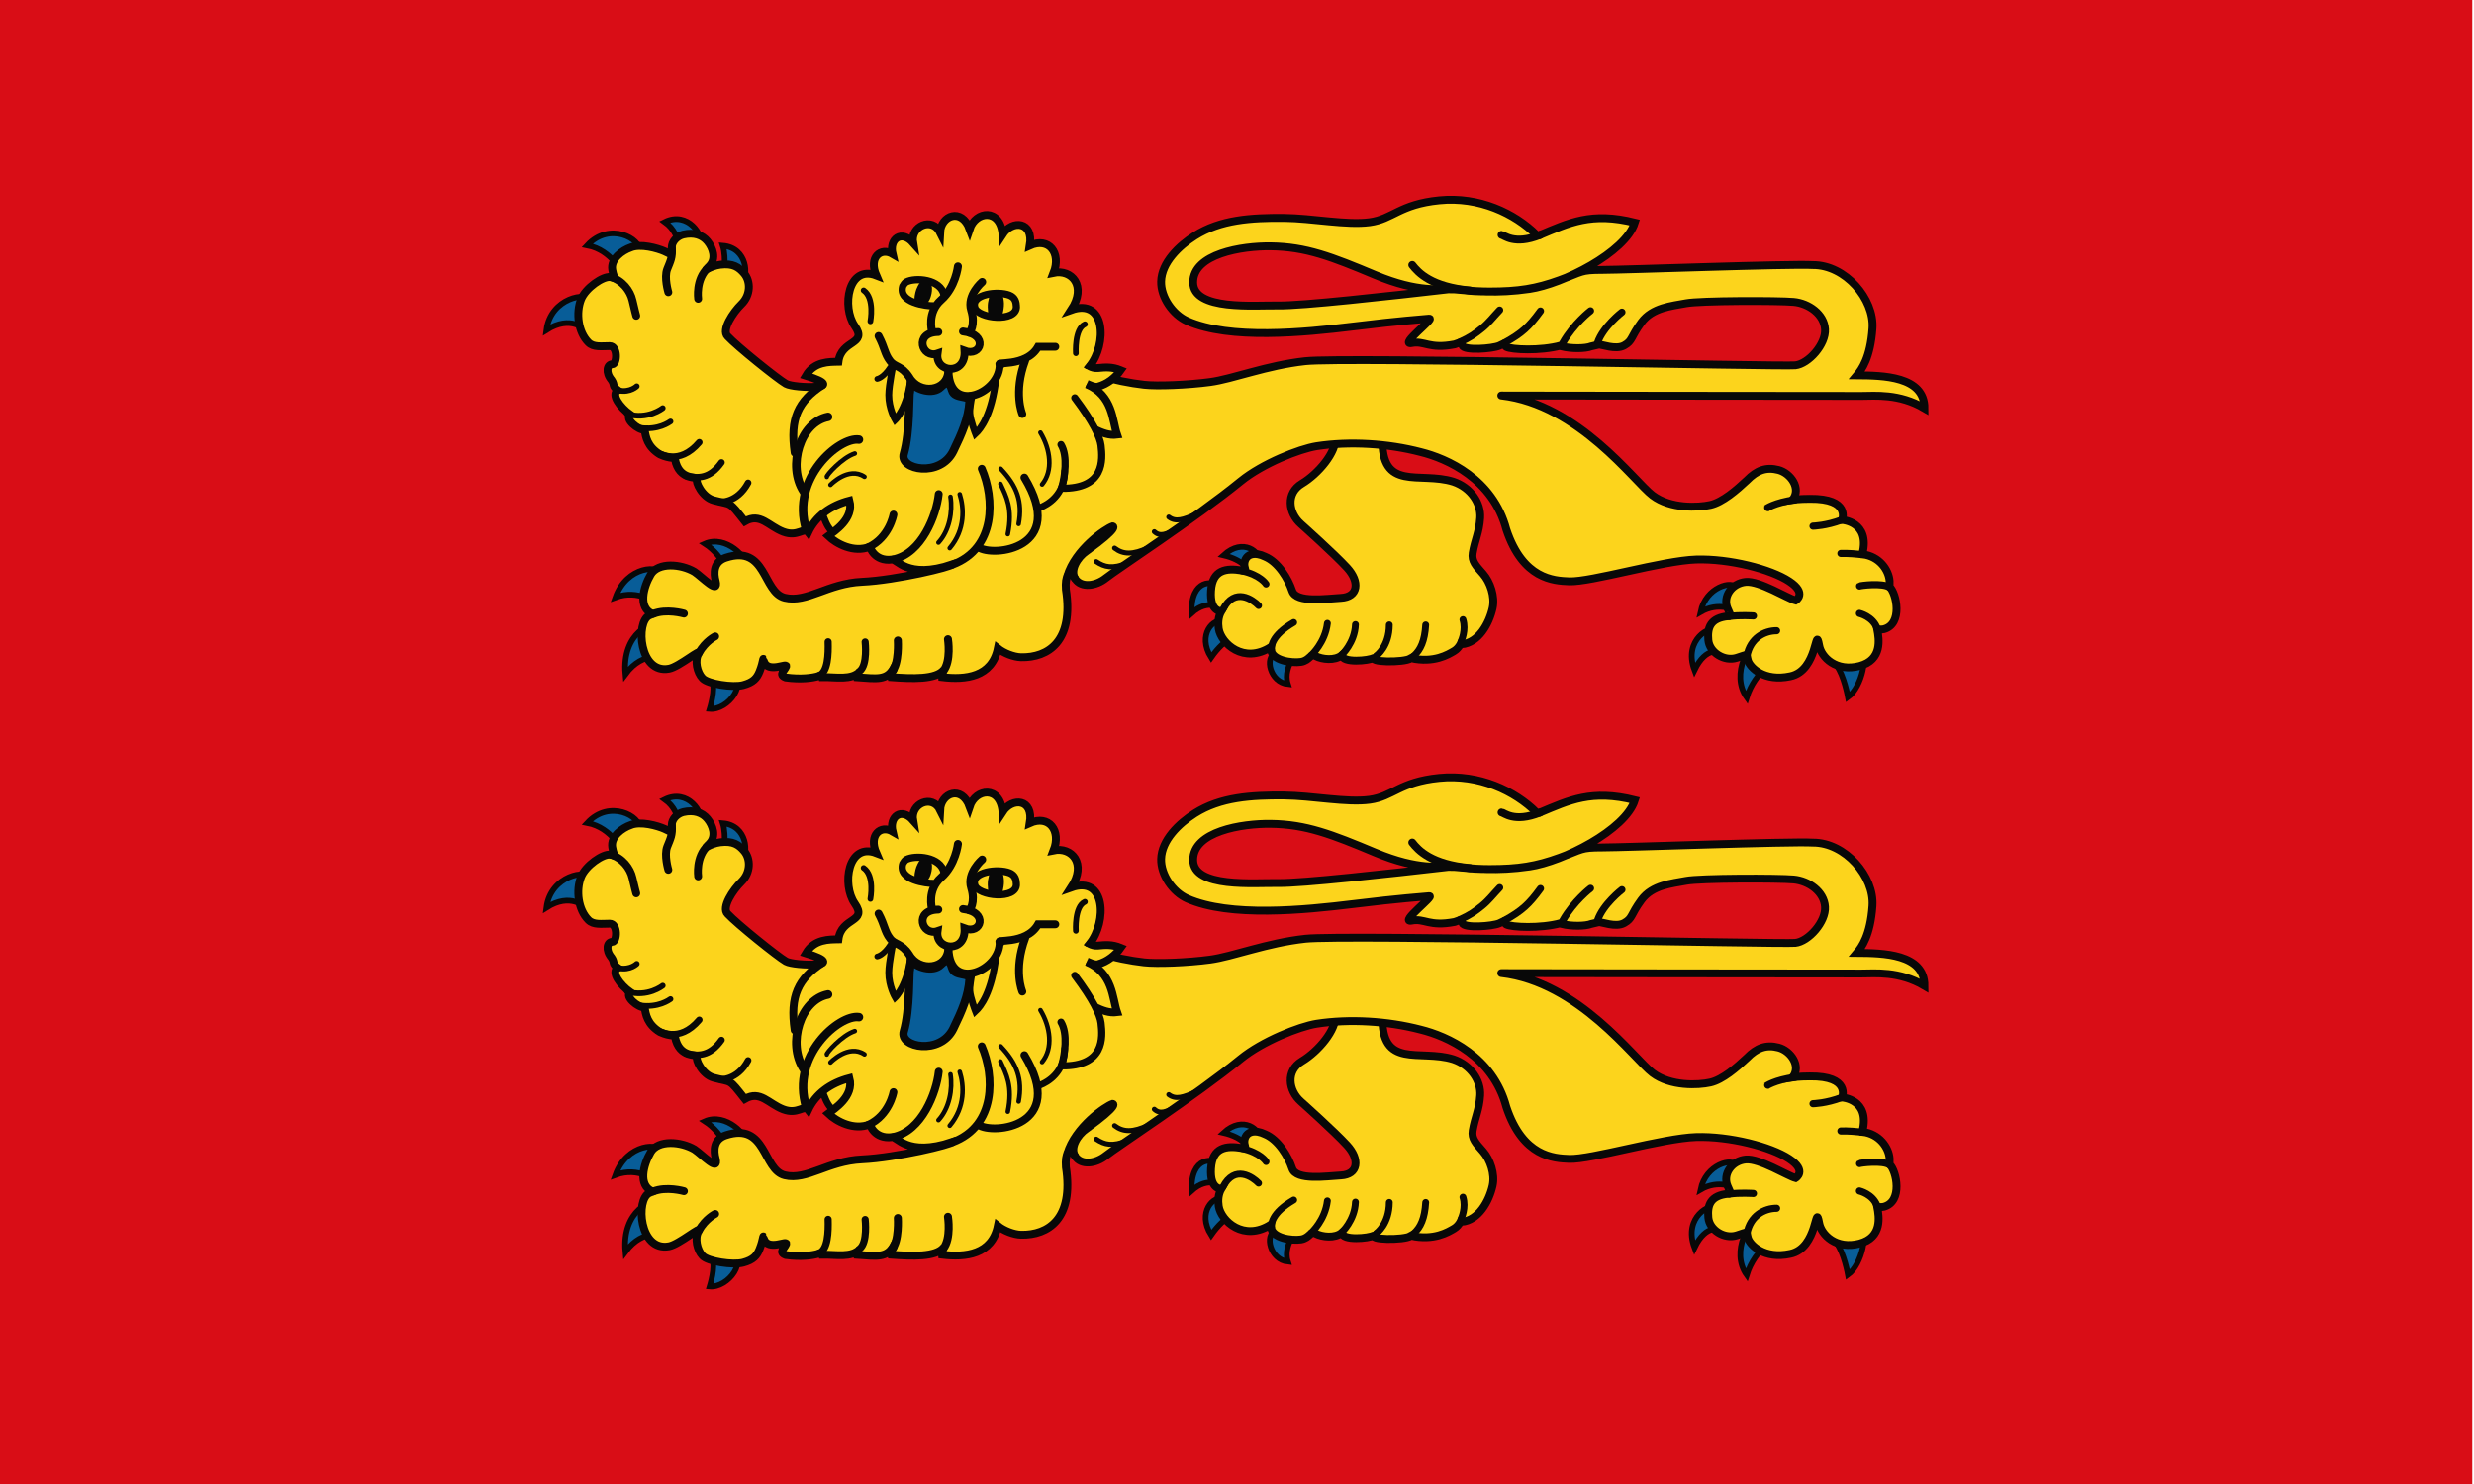 <?xml version="1.0" encoding="UTF-8" standalone="no"?>
<svg
        xmlns:dc="http://purl.org/dc/elements/1.1/"
        xmlns:cc="http://creativecommons.org/ns#"
        xmlns:rdf="http://www.w3.org/1999/02/22-rdf-syntax-ns#"
        xmlns:svg="http://www.w3.org/2000/svg"
        xmlns="http://www.w3.org/2000/svg"
        id="svg4604"
        version="1.1"
        viewBox="0 0 264.583 158.75"
        height="600"
        width="1000">
    <defs
            id="defs4598" />
    <g
            transform="translate(953.76,33.351)"
            id="layer1">
        <g
                transform="matrix(0.667,0,0,0.667,-317.92,41.8)"
                id="g9683">
            <g
                    id="g10658">
                <path
                        id="rect4963-0"
                        d="m -953.76,-112.726 h 396.875 v 238.125 h -396.875 z"
                        style="fill:#d90d16;fill-opacity:1;stroke:none;stroke-width:0.604;stroke-linecap:round;stroke-miterlimit:4;stroke-dasharray:none" />
                <g
                        transform="matrix(1.011,0,0,1.011,-353.032,202.538)"
                        id="g9877">
                    <path
                            style="fill:#085d98;fill-opacity:1;stroke:#080808;stroke-width:0.905;stroke-miterlimit:4;stroke-dasharray:none;stroke-opacity:1"
                            id="path9685"
                            d="m -481.655,-206.151 c -0.312,1.472 0.231,1.5 0.854,2.551 0.623,1.05 -0.372,4.279 -0.372,4.279 2.867,0.271 6.513,-4.214 3.022,-6.285 z" />
                    <path
                            style="fill:#085d98;fill-opacity:1;stroke:#080808;stroke-width:0.905;stroke-miterlimit:4;stroke-dasharray:none;stroke-opacity:1"
                            id="path9687"
                            d="m -303.356,-207.966 c 0,0 -0.281,0.241 0.899,1.767 1.179,1.526 1.809,5.012 1.809,5.012 2.293,-1.628 3.35,-7.165 1.745,-7.228 z" />
                    <path
                            style="fill:#085d98;fill-opacity:1;stroke:#080808;stroke-width:0.905;stroke-miterlimit:4;stroke-dasharray:none;stroke-opacity:1"
                            id="path9689"
                            d="m -321.458,-211.757 c -0.873,-0.974 -5.361,1.403 -3.525,6.273 1.904,-3.93 4.098,-2.789 4.098,-2.789 z" />
                    <path
                            style="fill:#085d98;fill-opacity:1;stroke:#080808;stroke-width:0.905;stroke-miterlimit:4;stroke-dasharray:none;stroke-opacity:1"
                            id="path9691"
                            d="m -391.452,-208.129 c -1.729,0.554 -0.888,4.589 1.981,4.873 -0.995,-3.102 2.586,-5.477 0.189,-5.477 z" />
                    <path
                            style="fill:#085d98;fill-opacity:1;stroke:#080808;stroke-width:0.905;stroke-miterlimit:4;stroke-dasharray:none;stroke-opacity:1"
                            id="path9693"
                            d="m -399.697,-213.215 c -1.507,-0.608 -4.226,2.093 -1.942,5.737 2.301,-3.296 4.254,-3.494 4.254,-3.494 z" />
                    <path
                            style="fill:#085d98;fill-opacity:1;stroke:#080808;stroke-width:0.905;stroke-miterlimit:4;stroke-dasharray:none;stroke-opacity:1"
                            id="path9695"
                            d="m -400.397,-218.644 c -0.775,-1.002 -4.473,-1.48 -4.356,4.143 2.682,-2.419 4.861,-0.768 4.854,-0.721 z" />
                    <path
                            style="fill:#085d98;fill-opacity:1;stroke:#080808;stroke-width:0.905;stroke-miterlimit:4;stroke-dasharray:none;stroke-opacity:1"
                            id="path9697"
                            d="m -394.01,-222.606 c 0.331,-1.52 -2.523,-3.969 -5.668,-1.085 3.124,0.72 3.965,2.338 3.914,2.345 z" />
                    <path
                            d="m -374.489,-242.356 c -0.209,8.656 5.857,5.315 11.246,6.988 2.797,0.939 4.417,3.415 4.269,5.742 -0.149,2.327 -0.846,3.522 -1.19,5.577 -0.216,1.287 0.505,1.993 1.646,3.3 1.141,1.306 1.925,3.599 1.516,5.434 -0.549,2.465 -2.219,5.504 -4.94,5.744 0.092,-1.147 -0.114,0.733 0.043,-0.519 0,0 -0.295,1.044 -1.226,1.591 -0.931,0.547 -3.161,1.939 -6.849,1.129 0,0 0.961,-0.514 0.031,0.019 -1.099,0.742 -7.193,0.632 -5.646,-0.197 0.446,0.839 0,0 -0.264,0.135 -0.754,0.457 -5.041,0.853 -5.041,-0.447 -1.118,0.955 -3.194,0.665 -4.16,0.168 -0.764,-0.624 -0.906,0.698 -2.354,0.914 -1.448,0.216 -4.591,-0.216 -4.753,-1.949 -0.39,-0.817 -0.061,0.644 0.012,-0.433 -4.31,2.78 -7.92,-0.548 -8.287,-2.899 -0.143,-0.917 -0.07,-1.887 0.413,-2.753 0,0 -1.854,0.152 -1.634,-3.245 0.22,-3.397 2.46,-3.615 4.829,-3.231 1.127,0.216 0.286,-0.306 0.483,-1.299 0.269,-1.354 1.653,-1.665 3.243,-0.891 2.093,0.866 3.679,3.49 4.322,5.439 0.643,1.949 5.484,1.222 7.726,1.102 2.736,-0.146 3.03,-2.537 0.966,-4.784 -2.064,-2.247 -7.313,-6.927 -7.313,-6.927 -1.996,-1.759 -2.413,-4.878 0.158,-6.414 2.571,-1.536 5.525,-4.992 5.292,-7.323 z"
                            id="path9699"
                            style="fill:#fcd41c;fill-opacity:1;stroke:#080808;stroke-width:1.247;stroke-linejoin:miter;stroke-miterlimit:4;stroke-dasharray:none;stroke-opacity:1" />
                    <path
                            style="fill:#fcd41c;fill-opacity:1;stroke:#080808;stroke-width:1.087;stroke-miterlimit:4;stroke-dasharray:none;stroke-opacity:1"
                            id="path9701"
                            d="m -457.902,-233.441 c -0.734,2.147 -0.018,5.305 -2.529,6.514 -2.525,-0.178 -2.607,-4.067 -3.103,-3.215 l 1.062,-0.753 0.246,-0.415 0.529,-0.257 z" />
                    <path
                            style="fill:#085d98;fill-opacity:1;stroke:#080808;stroke-width:0.905;stroke-miterlimit:4;stroke-dasharray:none;stroke-opacity:1"
                            id="path9703"
                            d="m -314.476,-210.048 c -1.69,-0.224 -4.884,5.197 -2.225,8.914 1.337,-4.308 4.989,-6.183 4.989,-6.183 z" />
                    <path
                            style="fill:#085d98;fill-opacity:1;stroke:#080808;stroke-width:0.905;stroke-miterlimit:4;stroke-dasharray:none;stroke-opacity:1"
                            id="path9705"
                            d="m -318.338,-218.494 c -0.602,-1.284 -4.841,-0.225 -5.68,3.802 2.858,-1.66 5.411,-0.292 5.411,-0.292 z" />
                    <path
                            style="fill:#085d98;fill-opacity:1;stroke:#080808;stroke-width:0.905;stroke-miterlimit:4;stroke-dasharray:none;stroke-opacity:1"
                            id="path9707"
                            d="m -475.418,-221.836 c 0.468,-1.366 -3.17,-5.147 -6.509,-3.685 3.101,2 3.917,5.438 3.917,5.438 z" />
                    <path
                            style="fill:#085d98;fill-opacity:1;stroke:#080808;stroke-width:0.905;stroke-miterlimit:4;stroke-dasharray:none;stroke-opacity:1"
                            id="path9709"
                            d="m -488.958,-212.254 c -1.145,-1.389 -6.184,0.892 -5.572,7.429 2.931,-3.955 6.382,-2.491 6.382,-2.491 z" />
                    <path
                            style="fill:#085d98;fill-opacity:1;stroke:#080808;stroke-width:0.905;stroke-miterlimit:4;stroke-dasharray:none;stroke-opacity:1"
                            id="path9711"
                            d="m -488.555,-220.461 c -0.463,-1.833 -5.749,-1.582 -7.557,3.447 3.751,-1.404 6.534,1.061 6.534,1.061 z" />
                    <path
                            style="fill:#085d98;fill-opacity:1;stroke:#080808;stroke-width:0.905;stroke-miterlimit:4;stroke-dasharray:none;stroke-opacity:1"
                            id="path9713"
                            d="m -492.271,-271.894 c 0.242,-2.022 -4.776,-4.767 -8.308,-0.957 4.012,0.769 5.7,4.707 5.7,4.707 l 2.608,-3.751 v 0 z" />
                    <path
                            style="fill:#085d98;fill-opacity:1;stroke:#080808;stroke-width:0.905;stroke-miterlimit:4;stroke-dasharray:none;stroke-opacity:1"
                            id="path9715"
                            d="m -499.999,-264.016 c -0.537,-1.581 -6.382,-0.561 -7.057,4.591 3.861,-2.454 6.13,-0.051 6.13,-0.051 z" />
                    <path
                            style="fill:#085d98;fill-opacity:1;stroke:#080808;stroke-width:0.905;stroke-miterlimit:4;stroke-dasharray:none;stroke-opacity:1"
                            id="path9717"
                            d="m -482.671,-272.85 c 0.633,-1.577 -1.973,-5.5 -5.617,-3.718 3.029,2.183 2.155,5.925 2.155,5.925 z" />
                    <path
                            style="fill:#085d98;fill-opacity:1;stroke:#080808;stroke-width:0.905;stroke-miterlimit:4;stroke-dasharray:none;stroke-opacity:1"
                            id="path9719"
                            d="m -476.068,-267.222 c 1.038,-0.608 0.97,-5.241 -3.025,-5.579 0.635,1.982 0.101,5.325 0.101,5.325 z" />
                    <path
                            id="path9721"
                            d="m -452.611,-248.012 c 0,0 4.139,14.294 15.07,2.328"
                            style="fill:none;stroke:#080808;stroke-width:0.362px;stroke-linecap:butt;stroke-linejoin:miter;stroke-opacity:1" />
                    <path
                            style="fill:#fcd41c;fill-opacity:1;stroke:#080808;stroke-width:1.247;stroke-linejoin:miter;stroke-miterlimit:4;stroke-dasharray:none;stroke-opacity:1"
                            id="path9723"
                            d="m -384.919,-240.996 c -2.736,0.433 -8.6,2.761 -12.021,5.55 -7.212,5.882 -19.762,14.058 -21.371,15.358 -1.61,1.299 -3.951,1.615 -4.916,0.099 -0.966,-1.517 -1.61,-0.433 -1.449,1.733 1.279,8.179 -2.809,10.827 -7.107,10.732 -1.158,-0.025 -2.74,-0.64 -3.692,-1.411 -0.939,4.571 -5.093,5.025 -8.846,4.574 -0.058,-0.539 0.286,-1.161 0.286,-1.161 -1.241,1.571 -5.053,1.405 -8.326,1.167 -0.218,-0.956 0.426,-0.859 0.381,-1.454 -1.099,2.01 -2.701,1.685 -5.763,1.472 -0.036,-0.423 0.398,-0.913 0.398,-0.913 -1.34,1.425 -3.788,0.854 -5.954,0.888 -0.078,-0.384 -0.678,-0.141 -0.678,-0.141 -0.864,0.26 -2.702,0.535 -5.139,0.197 -1.21,-0.45 -0.187,-1.075 0.071,-1.744 0.282,-0.686 -2.91,1.179 -3.541,-0.866 -0.127,-0.889 0,0 -0.673,1.673 -0.42,1.043 -0.995,1.713 -2.604,2.145 -1.61,0.433 -5.598,-0.173 -6.439,-1.082 -0.868,-0.897 -1.288,-2.815 -0.644,-3.899 0.644,-1.082 -3.065,2.089 -4.668,2.383 -4.715,0.884 -5.334,-7.424 -3.123,-8.449 l 0.514,-0.238 c -2.349,-0.984 -1.463,-4.258 -0.289,-6.255 1.174,-1.997 4.801,-1.682 6.921,-0.433 1.241,0.828 3.896,3.668 3.381,1.516 -0.359,-1.33 -0.361,-3.108 1.586,-3.749 6.501,-2.137 5.828,5.493 9.359,6.347 3.531,0.854 6.777,-2.277 12.252,-2.526 5.475,-0.248 14.324,-2.415 14.299,-2.754 -7.213,2.428 -8.753,-0.987 -9.557,-0.771 -2.828,0.345 -3.508,-2.053 -3.498,-2.03 -2.555,1.011 -5.288,-0.467 -6.602,-1.718 0.919,-0.718 4.142,-2.696 3.366,-5.609 -3.002,0.782 -5.338,2.47 -6.542,5.036 -0.705,-0.905 -1.612,0.803 -3.964,-0.089 -2.352,-0.892 -3.636,-3.063 -6.086,-1.652 -2.619,-3.318 -1.944,-2.559 -4.936,-3.351 -1.816,-0.481 -2.936,-2.91 -2.662,-3.38 0.274,-0.47 -2.826,0.43 -3.488,-3.159 0.183,-0.296 -0.688,0.043 -2.357,-0.716 -2.032,-1.232 -2.279,-2.835 -2.439,-3.917 -1.039,0.097 -3.254,-1.812 -2.254,-2.383 -1.692,-1.221 -3.131,-3.23 -2.004,-3.881 -0.987,-0.756 -0.434,-0.793 -0.99,-1.62 -1.026,-1.221 -0.708,-2.512 0.097,-2.512 0.805,0 0.923,-2.883 -0.384,-2.883 -1.307,0 -2.578,0.229 -3.387,-0.582 -1.634,-1.637 -2.015,-4.691 -1.163,-6.842 0.716,-1.807 3.486,-3.713 4.649,-3.518 1.163,0.196 0.581,0.586 0.291,-1.173 -0.291,-1.759 1.64,-3.08 2.906,-3.518 1.533,-0.682 4.306,0.109 5.375,0.587 1.032,0.462 1.162,0.782 1.162,-0.587 0,-0.962 0.831,-1.818 1.83,-2.07 1.663,-0.382 2.996,0.062 3.836,1.092 0.826,1.013 1.453,2.737 0.291,3.909 -1.162,1.172 0,0 1.735,-0.212 2.022,-0.247 2.936,0.38 3.785,1.385 1.056,1.249 1.064,3.43 -0.436,4.887 -1.322,1.284 -3.196,4.104 -2.179,5.082 1.454,1.57 7.866,6.738 9.228,7.525 1.363,0.787 10.391,0.922 3.182,-1.27 1.334,-2.295 3.764,-2.188 5.16,-2.218 0.453,-3.555 4.697,-2.649 2.594,-5.669 v -2e-5 c -2.104,-3.02 -1.059,-9.74 3.408,-8.014 -1.25,-2.88 0.717,-4.501 2.58,-3.413 -0.566,-2.397 1.421,-3.857 3.264,-1.774 -0.453,-2.674 3.034,-4.174 4.281,-1.64 0.131,-2.693 3.402,-3.991 4.677,-0.531 0.952,-2.897 4.877,-3.351 5.221,0.859 1.535,-2.384 4.964,-2.102 4.321,1.745 3.043,-1.36 5.006,1.197 3.774,4.338 2.834,-0.589 5.32,2.037 2.794,5.884 5.467,-1.951 5.741,5.398 2.919,8.941 1.46,0.867 0.856,0.834 2.143,1.483 1.288,0.649 4.446,1.216 6.492,1.448 2.046,0.232 6.852,0.05 10.462,-0.433 3.61,-0.482 8.985,-2.647 15.126,-3.315 6.141,-0.668 75.608,0.874 77.701,0.657 2.093,-0.217 4.872,-3.346 4.711,-5.729 -0.161,-2.382 -2.571,-4.109 -4.985,-4.325 -2.414,-0.216 -14.809,-0.216 -17.063,0.217 -2.253,0.432 -5.337,0.655 -7.082,3.032 -1.745,2.377 -1.36,2.903 -2.724,3.66 -1.364,0.758 -3.635,-0.229 -4.06,-0.13 l -1.173,0.274 c -0.904,0.358 -3.101,0.397 -4.702,0 l -0.122,-0.125 c -3.289,0.883 -7.794,0.645 -8.641,0.211 -0.619,-0.453 0.598,-1.017 -1.113,-0.18 -1.083,0.462 -5.569,0.824 -5.891,-0.065 -0.043,-0.701 -0.551,-0.357 -1.184,-0.158 -4.077,0.789 -4.754,-0.616 -6.824,-0.213 -2.07,0.403 3.737,-3.973 2.795,-3.876 -1.3,0.135 -4.291,0.3 -12.072,1.251 -7.781,0.951 -19.555,2.128 -26.306,-0.863 -2.293,-1.016 -4.21,-3.773 -4.145,-6.281 0.078,-2.996 2.806,-5.628 5.334,-7.237 4.058,-2.584 8.98,-2.891 14.148,-2.844 4.472,0.041 9.927,1.178 13.599,0.678 3.671,-0.5 4.724,-2.835 11.029,-3.464 6.306,-0.63 11.949,2.034 15.432,5.489 -0.957,0.236 0.456,0.039 0.456,0.039 4.735,-1.977 8.245,-3.722 15.125,-1.999 -1.503,4.76 -11.46,9.757 -16.69,10.522 -5.229,0.764 -8.905,0.334 -12.477,0.027 -1.61,-0.117 -5.052,0.681 -11.998,-2.234 -6.946,-2.914 -10.988,-4.481 -16.569,-4.553 -4.633,-0.06 -12.302,1.201 -12.306,5.717 -0.004,4.516 9.749,3.607 13.492,3.67 3.743,0.063 17.464,-1.475 26.967,-2.564 3.22,0 2.113,0.344 6.606,0.346 4.493,10e-4 7.338,-0.444 11.052,-1.801 3.714,-1.357 3.262,-1.625 6.804,-1.625 3.541,0 29.819,-0.984 33.36,-0.767 5.126,-0.034 9.771,5.364 9.45,10.043 -0.321,4.679 -1.725,6.563 -2.469,7.448 4.118,0.027 10.717,0.119 10.717,5.223 -4.031,-2.38 -7.898,-1.951 -9.974,-1.951 -0.533,0.006 -58.421,-0.058 -57.122,-0.066 12.258,1.408 21.102,13.678 23.965,15.837 2.863,2.159 7.244,1.949 9.175,1.516 1.931,-0.433 4.185,-2.383 5.795,-3.899 1.577,-1.616 3.067,-2.146 5.004,-1.645 1.937,0.501 3.668,2.926 2.243,4.73 0,0 1.027,-0.154 2.732,-0.154 6.498,-0.076 5.113,3.349 5.113,3.349 0,0 4.487,0.264 3.238,5.34 l 0.023,0.114 c 2.652,0.318 4.147,2.466 4.28,4.235 l -0.004,0.91 c 1.124,1.064 2.123,5.914 -0.9,6.726 -0.338,0.091 -1.05,0.04 -1.05,0.04 0.286,1.515 0.847,4.829 -2.812,5.808 -3.659,0.98 -6.093,-1.357 -6.415,-3.307 -0.642,-3.412 -0.142,4.036 -4.568,4.937 -4.179,0.904 -6.401,-1.414 -6.723,-2.497 -0.323,-1.083 0.195,-1.059 -1.77,-0.435 -1.965,0.624 -4.327,-0.84 -4.508,-2.815 -0.181,-1.975 0.314,-3.514 3.182,-3.785 0.353,-0.405 0.677,0.675 -0.13,-1.229 -0.807,-1.905 0.677,-3.998 2.872,-4.208 2.196,-0.21 6.647,2.614 7.919,2.942 0,0 1.902,-1.125 -1.033,-3.052 -2.935,-1.927 -9.46,-3.608 -14.742,-3.446 -5.281,0.162 -16.701,3.602 -20.134,3.463 -2.453,-0.099 -7.339,-0.33 -9.965,-8.227 -2.134,-8.062 -9.431,-11.252 -13.58,-12.279 -5.257,-1.373 -11.263,-1.741 -16.52,-0.934 z" />
                    <path
                            style="fill:#085d98;fill-opacity:1;stroke:#080808;stroke-width:1.313;stroke-miterlimit:4;stroke-dasharray:none;stroke-opacity:1"
                            id="path9725"
                            d="m -449.25,-251.141 c 0.726,1.156 3.492,2.005 4.735,0.759 0.94,-0.941 1.414,-0.817 1.797,0.537 0.396,1.4 2.823,0.699 2.762,1.717 -0.164,2.719 -1.22,5.112 -2.568,7.892 -2.069,4.267 -8.605,2.979 -7.862,0.462 1.017,-3.449 0.799,-9.511 0.967,-9.742 z" />
                    <path
                            style="fill:none;fill-opacity:1;stroke:#080808;stroke-width:1.132;stroke-linecap:round;stroke-miterlimit:4;stroke-dasharray:none;stroke-opacity:1"
                            id="path9727"
                            d="m -296.027,-212.116 c -0.7,-1.884 -2.801,-2.356 -2.801,-2.356" />
                    <path
                            d="m -428.715,-243.152 c 1.587,2.649 2.054,6.046 0.261,8.227"
                            id="path9729"
                            style="fill:none;fill-opacity:1;stroke:#080808;stroke-width:0.724;stroke-linecap:round;stroke-miterlimit:4;stroke-dasharray:none;stroke-opacity:1" />
                    <path
                            d="m -435.022,-237.416 c 2.589,2.732 3.505,5.23 2.851,8.75"
                            id="path9731"
                            style="fill:none;fill-opacity:1;stroke:#080808;stroke-width:0.724;stroke-linecap:round;stroke-miterlimit:4;stroke-dasharray:none;stroke-opacity:1" />
                    <path
                            d="m -435.056,-235.017 c 0.914,1.977 1.992,3.91 1.167,7.969"
                            id="path9733"
                            style="fill:none;fill-opacity:1;stroke:#080808;stroke-width:0.724;stroke-linecap:round;stroke-miterlimit:4;stroke-dasharray:none;stroke-opacity:1" />
                    <path
                            d="m -441.512,-233.369 c 0.668,2.104 0.919,5.573 -1.587,8.544"
                            id="path9735"
                            style="fill:none;fill-opacity:1;stroke:#080808;stroke-width:0.724;stroke-linecap:round;stroke-miterlimit:4;stroke-dasharray:none;stroke-opacity:1" />
                    <path
                            d="m -444.886,-225.708 c 1.719,-1.867 2.278,-4.887 1.905,-7.262"
                            id="path9737"
                            style="fill:none;fill-opacity:1;stroke:#080808;stroke-width:0.724;stroke-linecap:round;stroke-miterlimit:4;stroke-dasharray:none;stroke-opacity:1" />
                    <path
                            d="m -458.153,-239.835 c -2.048,0.667 -4.579,3.533 -4.443,3.714"
                            id="path9739"
                            style="fill:none;fill-opacity:1;stroke:#080808;stroke-width:0.724;stroke-linecap:round;stroke-miterlimit:4;stroke-dasharray:none;stroke-opacity:1" />
                    <path
                            d="m -456.618,-236.141 c -2.54,-1.708 -5.397,1.281 -5.397,1.281"
                            id="path9741"
                            style="fill:none;fill-opacity:1;stroke:#080808;stroke-width:0.724;stroke-linecap:round;stroke-miterlimit:4;stroke-dasharray:none;stroke-opacity:1" />
                    <path
                            d="m -421.665,-260.34 c -1.675,0.739 -1.428,4.598 -1.428,4.598"
                            id="path9743"
                            style="fill:none;fill-opacity:1;stroke:#080808;stroke-width:0.905;stroke-linecap:round;stroke-miterlimit:4;stroke-dasharray:none;stroke-opacity:1" />
                    <path
                            d="m -456.754,-265.711 c 1.787,1.227 1.073,4.907 1.073,4.907"
                            id="path9745"
                            style="fill:none;fill-opacity:1;stroke:#080808;stroke-width:0.905;stroke-linecap:round;stroke-miterlimit:4;stroke-dasharray:none;stroke-opacity:1" />
                    <path
                            d="m -496.939,-267.876 c 1.951,0.583 3.177,2.216 3.527,3.761 0.35,1.545 0.595,2.431 0.595,2.431"
                            id="path9747"
                            style="fill:none;fill-opacity:1;stroke:#080808;stroke-width:1.247;stroke-linecap:round;stroke-miterlimit:4;stroke-dasharray:none;stroke-opacity:1" />
                    <path
                            d="m -481.454,-269.275 c -1.987,1.806 -1.544,4.902 -1.544,4.902"
                            id="path9749"
                            style="fill:none;fill-opacity:1;stroke:#080808;stroke-width:1.247;stroke-linecap:round;stroke-miterlimit:4;stroke-dasharray:none;stroke-opacity:1" />
                    <path
                            d="m -424.46,-220.365 c 1.225,-4.231 6.046,-7.545 7.208,-7.926 0,0 1.249,0.047 -4.164,3.943 -1.401,0.943 -2.734,3.081 -1.745,4.455"
                            id="path9751"
                            style="fill:none;fill-opacity:1;stroke:#080808;stroke-width:1.247;stroke-miterlimit:4;stroke-dasharray:none;stroke-opacity:1" />
                    <path
                            d="m -431.256,-236.02 c 6.885,11.341 -4.998,12.689 -7.341,11.035"
                            id="path9753"
                            style="fill:none;fill-opacity:1;stroke:#080808;stroke-width:1.247;stroke-linecap:round;stroke-miterlimit:4;stroke-dasharray:none;stroke-opacity:1" />
                    <path
                            d="m -421.385,-250.814 c 4.216,1.777 4.059,5.76 4.832,7.987 -1.293,0.166 -2.344,-0.297 -3.472,-0.796"
                            id="path9755"
                            style="fill:none;fill-opacity:1;stroke:#080808;stroke-width:1.247;stroke-miterlimit:4;stroke-dasharray:none;stroke-opacity:1" />
                    <path
                            d="m -424.874,-237.049 c 0,3.77 -2.679,5.316 -3.905,5.788"
                            id="path9757"
                            style="fill:none;fill-opacity:1;stroke:#080808;stroke-width:1.058;stroke-linecap:round;stroke-miterlimit:4;stroke-dasharray:none;stroke-opacity:1" />
                    <path
                            d="m -487.169,-272.45 c 0.108,1.521 -0.207,2.037 -0.733,3.369 -0.525,1.332 0.175,3.663 0.175,3.663"
                            id="path9759"
                            style="fill:none;fill-opacity:1;stroke:#080808;stroke-width:1.247;stroke-linecap:round;stroke-miterlimit:4;stroke-dasharray:none;stroke-opacity:1" />
                    <path
                            d="m -309.009,-232.516 c -3.333,0.466 -4.615,1.419 -4.614,1.418"
                            id="path9761"
                            style="fill:none;fill-opacity:1;stroke:#080808;stroke-width:1.132;stroke-linecap:round;stroke-miterlimit:4;stroke-dasharray:none;stroke-opacity:1" />
                    <path
                            d="m -301.645,-229.297 c -2.451,0.942 -4.541,0.984 -4.541,0.984"
                            id="path9763"
                            style="fill:none;fill-opacity:1;stroke:#080808;stroke-width:1.132;stroke-linecap:round;stroke-miterlimit:4;stroke-dasharray:none;stroke-opacity:1" />
                    <path
                            d="m -298.541,-223.815 c -2.102,-0.234 -3.225,-0.169 -3.225,-0.169"
                            id="path9765"
                            style="fill:none;fill-opacity:1;stroke:#080808;stroke-width:1.132;stroke-linecap:round;stroke-miterlimit:4;stroke-dasharray:none;stroke-opacity:1" />
                    <path
                            d="m -294.058,-218.606 c -1.098,-0.761 -4.659,-0.284 -4.744,-0.205"
                            id="path9767"
                            style="fill:none;fill-opacity:1;stroke:#080808;stroke-width:1.132;stroke-linecap:round;stroke-miterlimit:4;stroke-dasharray:none;stroke-opacity:1" />
                    <path
                            d="m -316.667,-207.733 c 0.526,-2.827 2.778,-3.993 4.704,-3.993"
                            id="path9769"
                            style="fill:none;fill-opacity:1;stroke:#080808;stroke-width:1.132;stroke-linecap:round;stroke-miterlimit:4;stroke-dasharray:none;stroke-opacity:1" />
                    <path
                            d="m -319.448,-213.98 c 1.559,-0.239 3.808,-0.094 3.808,-0.094"
                            id="path9771"
                            style="fill:none;fill-opacity:1;stroke:#080808;stroke-width:1.132;stroke-linecap:round;stroke-miterlimit:4;stroke-dasharray:none;stroke-opacity:1" />
                    <path
                            d="m -463.244,-250.7 c -3.912,2.554 -5.232,5.326 -4.45,10.732"
                            id="path9773"
                            style="fill:none;fill-opacity:1;stroke:#080808;stroke-width:1.247;stroke-linecap:round;stroke-miterlimit:4;stroke-dasharray:none;stroke-opacity:1" />
                    <path
                            d="m -438.022,-237.419 c 2.027,4.655 2.307,12.62 -4.647,15.217"
                            id="path9775"
                            style="fill:none;fill-opacity:1;stroke:#080808;stroke-width:1.239;stroke-linecap:round;stroke-miterlimit:4;stroke-dasharray:none;stroke-opacity:1" />
                    <path
                            d="m -444.845,-233.397 c -0.351,3.307 -2.679,9.448 -7.214,10.357"
                            id="path9777"
                            style="fill:none;fill-opacity:1;stroke:#080808;stroke-width:1.247;stroke-linecap:round;stroke-miterlimit:4;stroke-dasharray:none;stroke-opacity:1" />
                    <path
                            d="m -340.363,-257.377 c 0.876,-2.593 3.868,-4.884 3.868,-4.884"
                            id="path9779"
                            style="fill:none;fill-opacity:1;stroke:#080808;stroke-width:1.132;stroke-linecap:round;stroke-miterlimit:4;stroke-dasharray:none;stroke-opacity:1" />
                    <path
                            d="m -345.86,-257.4 c 1.752,-3.063 4.385,-5.077 4.385,-5.077"
                            id="path9781"
                            style="fill:none;fill-opacity:1;stroke:#080808;stroke-width:1.132;stroke-linecap:round;stroke-miterlimit:4;stroke-dasharray:none;stroke-opacity:1" />
                    <path
                            d="m -355.039,-257.425 c 2.664,-1.49 3.781,-2.486 5.628,-5.018"
                            id="path9783"
                            style="fill:none;fill-opacity:1;stroke:#080808;stroke-width:1.132;stroke-linecap:round;stroke-miterlimit:4;stroke-dasharray:none;stroke-opacity:1" />
                    <path
                            d="m -362.188,-257.518 c 1.594,-0.7 2.43,-1.312 3.499,-2.174 1.046,-0.844 1.655,-1.687 2.805,-2.898"
                            id="path9785"
                            style="fill:none;fill-opacity:1;stroke:#080808;stroke-width:1.132;stroke-linecap:round;stroke-miterlimit:4;stroke-dasharray:none;stroke-opacity:1" />
                    <path
                            d="m -360.592,-265.699 c -6.1,-0.558 -8.188,-2.796 -9.153,-4.047"
                            id="path9787"
                            style="fill:none;fill-opacity:1;stroke:#080808;stroke-width:1.247;stroke-linecap:round;stroke-miterlimit:4;stroke-dasharray:none;stroke-opacity:1" />
                    <path
                            d="m -349.495,-274.499 c -4.1,1.662 -5.739,-0.021 -6.09,-0.021"
                            id="path9789"
                            style="fill:none;fill-opacity:1;stroke:#080808;stroke-width:1.247;stroke-linecap:round;stroke-miterlimit:4;stroke-dasharray:none;stroke-opacity:1" />
                    <path
                            d="m -456.007,-224.955 c 3.342,-1.55 3.979,-5.196 3.979,-5.196"
                            id="path9791"
                            style="fill:none;fill-opacity:1;stroke:#080808;stroke-width:1.247;stroke-linecap:round;stroke-miterlimit:4;stroke-dasharray:none;stroke-opacity:1" />
                    <path
                            d="m -457.496,-242.042 c -3.085,-0.472 -10.89,6.101 -8.372,14.273"
                            id="path9793"
                            style="fill:none;fill-opacity:1;stroke:#080808;stroke-width:1.35;stroke-linecap:round;stroke-miterlimit:4;stroke-dasharray:none;stroke-opacity:1" />
                    <path
                            d="m -462.399,-245.646 c -4.383,0.832 -6.53,7.774 -3.852,11.855"
                            id="path9795"
                            style="fill:none;fill-opacity:1;stroke:#080808;stroke-width:1.358;stroke-linecap:round;stroke-miterlimit:4;stroke-dasharray:none;stroke-opacity:1" />
                    <path
                            d="m -423.265,-248.663 c 2.897,3.852 3.999,6.207 4.167,7.549 0.273,2.331 0.574,6.892 -6.272,6.799 0.53,-1.766 1.014,-5.12 -0.082,-6.934"
                            id="path9797"
                            style="fill:none;fill-opacity:1;stroke:#080808;stroke-width:1.139;stroke-linecap:round;stroke-miterlimit:4;stroke-dasharray:none;stroke-opacity:1" />
                    <path
                            id="path9799"
                            d="m -435.863,-265.492 c -0.557,0.027 -0.918,0.175 -0.948,0.732 -0.008,0.126 -0.158,0.561 -0.221,1.012 -0.063,0.451 -0.046,0.938 0.01,1.484 0.29,1.294 1.961,1.464 2.271,0.399 0.179,-0.668 0.261,-1.231 0.252,-1.774 -0.005,-0.271 -0.049,-0.597 -0.099,-0.84 -0.15,-0.627 -0.639,-1.024 -1.265,-1.013 z"
                            style="color:#000000;font-style:normal;font-variant:normal;font-weight:normal;font-stretch:normal;font-size:medium;line-height:normal;font-family:sans-serif;text-indent:0;text-align:start;text-decoration:none;text-decoration-line:none;text-decoration-style:solid;text-decoration-color:#000000;letter-spacing:normal;word-spacing:normal;text-transform:none;writing-mode:lr-tb;direction:ltr;baseline-shift:baseline;text-anchor:start;white-space:normal;clip-rule:nonzero;display:inline;overflow:visible;visibility:visible;opacity:1;isolation:auto;mix-blend-mode:normal;color-interpolation:sRGB;color-interpolation-filters:linearRGB;solid-color:#000000;solid-opacity:1;fill:#080808;fill-opacity:1;fill-rule:nonzero;stroke:none;stroke-width:2.381;stroke-linecap:round;stroke-linejoin:miter;stroke-miterlimit:4;stroke-dasharray:none;stroke-dashoffset:0;stroke-opacity:1;color-rendering:auto;image-rendering:auto;shape-rendering:auto;text-rendering:auto;enable-background:accumulate" />
                    <path
                            id="path9801"
                            d="m -446.078,-264.818 c 0.272,-0.872 0.452,-2.816 -1.392,-2.429 -0.015,0.007 -0.031,0.015 -0.047,0.022 l -0.004,0.002 -0.004,0.002 c -0.472,0.323 -0.898,1.268 -1.016,1.815 -0.118,0.546 -0.555,2.169 0.984,2.276 l 0.004,-2.5e-4 0.004,-2.4e-4 c 0.012,4e-4 0.038,0.002 0.038,0.002 0.748,-0.177 1.245,-0.97 1.434,-1.689 z"
                            style="color:#000000;font-style:normal;font-variant:normal;font-weight:normal;font-stretch:normal;font-size:medium;line-height:normal;font-family:sans-serif;text-indent:0;text-align:start;text-decoration:none;text-decoration-line:none;text-decoration-style:solid;text-decoration-color:#000000;letter-spacing:normal;word-spacing:normal;text-transform:none;writing-mode:lr-tb;direction:ltr;baseline-shift:baseline;text-anchor:start;white-space:normal;clip-rule:nonzero;display:inline;overflow:visible;visibility:visible;opacity:1;isolation:auto;mix-blend-mode:normal;color-interpolation:sRGB;color-interpolation-filters:linearRGB;solid-color:#000000;solid-opacity:1;fill:#080808;fill-opacity:1;fill-rule:nonzero;stroke:none;stroke-width:2.381;stroke-linecap:round;stroke-linejoin:miter;stroke-miterlimit:4;stroke-dasharray:none;stroke-dashoffset:0;stroke-opacity:1;color-rendering:auto;image-rendering:auto;shape-rendering:auto;text-rendering:auto;enable-background:accumulate" />
                    <path
                            d="m -426.352,-256.774 h -2.732 c -1.934,3.419 -7.364,2.248 -5.905,2.901"
                            id="path9803"
                            style="fill:none;fill-opacity:1;stroke:#080808;stroke-width:1.247;stroke-linecap:round;stroke-miterlimit:4;stroke-dasharray:none;stroke-opacity:1" />
                    <path
                            d="m -435.192,-254.05 c 0.242,4.51 -7.906,8.192 -8.106,1.17"
                            id="path9807"
                            style="fill:none;fill-opacity:1;stroke:#080808;stroke-width:1.247;stroke-linecap:round;stroke-miterlimit:4;stroke-dasharray:none;stroke-opacity:1" />
                    <path
                            d="m -443.311,-252.92 c -0.178,3.299 -4.611,3.792 -6.212,0.965 -1.246,-1.885 -2.245,-1.513 -3.051,-2.571 -0.876,-1.15 -0.799,-2.021 -1.811,-3.941"
                            id="path9809"
                            style="fill:none;fill-opacity:1;stroke:#080808;stroke-width:1.257;stroke-linecap:round;stroke-miterlimit:4;stroke-dasharray:none;stroke-opacity:1" />
                    <path
                            d="m -431.129,-254.585 c -1.905,5.125 -0.457,8.484 -0.457,8.484"
                            id="path9815"
                            style="fill:none;fill-opacity:1;stroke:#080808;stroke-width:1.247;stroke-linecap:round;stroke-miterlimit:4;stroke-dasharray:none;stroke-opacity:1" />
                    <path
                            d="m -452.532,-253.519 c -1.103,1.716 -2.065,1.852 -2.065,1.852"
                            id="path9817"
                            style="fill:none;fill-opacity:1;stroke:#080808;stroke-width:0.905;stroke-linecap:round;stroke-miterlimit:4;stroke-dasharray:none;stroke-opacity:1" />
                    <path
                            d="m -421.414,-253.969 c 0,0 0.831,0.664 1.787,0.573 1.223,-0.117 2.265,-0.21 3.64,0.35 -0.768,1.1 -2.074,2.203 -3.638,2.615 -0.5,0.132 -1.464,-0.351 -1.711,-0.454"
                            id="path9819"
                            style="fill:#fcd41c;fill-opacity:1;stroke:#080808;stroke-width:1.247;stroke-miterlimit:4;stroke-dasharray:none;stroke-opacity:1" />
                    <path
                            d="m -495.588,-249.831 c 1.859,0.391 2.956,-0.759 2.877,-0.699"
                            id="path9821"
                            style="fill:none;fill-opacity:1;stroke:#080808;stroke-width:0.905;stroke-linecap:round;stroke-miterlimit:4;stroke-dasharray:none;stroke-opacity:1" />
                    <path
                            d="m -494.293,-246.116 c 3.289,1.003 5.68,-0.923 5.68,-0.923"
                            id="path9823"
                            style="fill:none;fill-opacity:1;stroke:#080808;stroke-width:0.905;stroke-linecap:round;stroke-miterlimit:4;stroke-dasharray:none;stroke-opacity:1" />
                    <path
                            d="m -490.133,-214.385 c 2.075,-0.86 4.881,-0.054 4.881,-0.054"
                            id="path9825"
                            style="fill:#085d98;fill-opacity:1;stroke:#080808;stroke-width:1.247;stroke-linecap:round;stroke-miterlimit:4;stroke-dasharray:none;stroke-opacity:1" />
                    <path
                            d="m -482.892,-208.199 c 1.051,-1.884 2.597,-2.629 2.597,-2.629"
                            id="path9827"
                            style="fill:#085d98;fill-opacity:1;stroke:#080808;stroke-width:1.247;stroke-linecap:round;stroke-miterlimit:4;stroke-dasharray:none;stroke-opacity:1" />
                    <path
                            d="m -463.806,-204.62 c 1.392,-0.532 1.482,-3.4 1.421,-5.349"
                            id="path9829"
                            style="fill:none;fill-opacity:1;stroke:#080808;stroke-width:1.132;stroke-linecap:round;stroke-miterlimit:4;stroke-dasharray:none;stroke-opacity:1" />
                    <path
                            d="m -457.386,-205.302 c 1.302,-0.996 0.875,-4.641 0.875,-4.641"
                            id="path9831"
                            style="fill:none;fill-opacity:1;stroke:#080808;stroke-width:1.132;stroke-linecap:round;stroke-miterlimit:4;stroke-dasharray:none;stroke-opacity:1" />
                    <path
                            d="m -452.276,-205.254 c 1.178,-1.247 0.943,-4.922 0.943,-4.922"
                            id="path9833"
                            style="fill:none;fill-opacity:1;stroke:#080808;stroke-width:1.268;stroke-linecap:round;stroke-miterlimit:4;stroke-dasharray:none;stroke-opacity:1" />
                    <path
                            d="m -444.121,-205.331 c 1.287,-1.601 0.742,-5.031 0.742,-5.044"
                            id="path9835"
                            style="fill:none;fill-opacity:1;stroke:#080808;stroke-width:1.268;stroke-linecap:round;stroke-miterlimit:4;stroke-dasharray:none;stroke-opacity:1" />
                    <path
                            d="m -388.551,-213.038 c -3.601,2.11 -3.563,3.854 -3.524,4.358"
                            id="path9837"
                            style="fill:none;fill-opacity:1;stroke:#080808;stroke-width:1.087;stroke-linecap:round;stroke-miterlimit:4;stroke-dasharray:none;stroke-opacity:1" />
                    <path
                            d="m -383.207,-212.903 c -0.351,3.063 -2.542,5.05 -2.542,5.05"
                            id="path9839"
                            style="fill:none;fill-opacity:1;stroke:#080808;stroke-width:1.087;stroke-linecap:round;stroke-miterlimit:4;stroke-dasharray:none;stroke-opacity:1" />
                    <path
                            d="m -378.754,-212.709 c -0.111,2.915 -2.202,4.833 -2.202,4.833"
                            id="path9841"
                            style="fill:none;fill-opacity:1;stroke:#080808;stroke-width:1.087;stroke-linecap:round;stroke-miterlimit:4;stroke-dasharray:none;stroke-opacity:1" />
                    <path
                            d="m -373.387,-212.659 c -0.009,3.446 -2.012,4.867 -2.012,4.867"
                            id="path9843"
                            style="fill:none;fill-opacity:1;stroke:#080808;stroke-width:1.087;stroke-linecap:round;stroke-miterlimit:4;stroke-dasharray:none;stroke-opacity:1" />
                    <path
                            d="m -367.614,-212.651 c -0.148,2.545 -0.819,3.96 -1.87,4.902"
                            id="path9845"
                            style="fill:none;fill-opacity:1;stroke:#080808;stroke-width:1.087;stroke-linecap:round;stroke-miterlimit:4;stroke-dasharray:none;stroke-opacity:1" />
                    <path
                            d="m -361.71,-213.491 c 0.526,1.65 -0.259,3.359 -0.259,3.359"
                            id="path9847"
                            style="fill:none;fill-opacity:1;stroke:#080808;stroke-width:1.087;stroke-linecap:round;stroke-miterlimit:4;stroke-dasharray:none;stroke-opacity:1" />
                    <path
                            d="m -396.775,-221.209 c 2.948,0.632 3.843,2.085 3.843,2.085"
                            id="path9849"
                            style="fill:none;fill-opacity:1;stroke:#080808;stroke-width:1.087;stroke-linecap:round;stroke-miterlimit:4;stroke-dasharray:none;stroke-opacity:1" />
                    <path
                            d="m -399.781,-215.083 c 1.891,-3.646 4.77,-1.545 5.663,-0.627"
                            id="path9851"
                            style="fill:none;fill-opacity:1;stroke:#080808;stroke-width:1.087;stroke-linecap:round;stroke-miterlimit:4;stroke-dasharray:none;stroke-opacity:1" />
                    <path
                            d="m -414.848,-222.486 c -2.505,0.999 -3.69,0.68 -5.023,-0.203"
                            id="path9853"
                            style="fill:none;fill-opacity:1;stroke:#080808;stroke-width:0.792;stroke-linecap:round;stroke-miterlimit:4;stroke-dasharray:none;stroke-opacity:1" />
                    <path
                            d="m -411.493,-224.947 c -2.599,1.219 -4.106,1.142 -5.461,0.115"
                            id="path9855"
                            style="fill:none;fill-opacity:1;stroke:#080808;stroke-width:0.792;stroke-linecap:round;stroke-miterlimit:4;stroke-dasharray:none;stroke-opacity:1" />
                    <path
                            d="m -407.02,-227.961 c -1.758,1 -2.759,1.342 -3.632,0.526"
                            id="path9857"
                            style="fill:none;fill-opacity:1;stroke:#080808;stroke-width:0.792;stroke-linecap:round;stroke-miterlimit:4;stroke-dasharray:none;stroke-opacity:1" />
                    <path
                            d="m -403.919,-230.282 c -2.151,1 -3.376,1.342 -4.444,0.526"
                            id="path9859"
                            style="fill:none;fill-opacity:1;stroke:#080808;stroke-width:0.792;stroke-linecap:round;stroke-miterlimit:4;stroke-dasharray:none;stroke-opacity:1" />
                    <path
                            id="path9865"
                            d="m -452.028,-254.175 c 0,0 -0.73,3.41 -0.739,5.057 -0.012,2.162 1.022,3.934 1.022,3.934 0,0 1.967,-1.875 2.492,-6.677"
                            style="fill:none;stroke:#080808;stroke-width:1.087;stroke-linecap:butt;stroke-linejoin:miter;stroke-miterlimit:4;stroke-dasharray:none;stroke-opacity:1" />
                    <path
                            id="path9867"
                            d="m -439.458,-249.441 c 0,0 -0.526,2.139 -0.455,3.221 0.073,1.117 0.897,3.237 0.897,3.237 0.841,-0.778 2.564,-2.981 3.249,-8.689"
                            style="fill:none;stroke:#080808;stroke-width:1.087;stroke-linecap:butt;stroke-linejoin:miter;stroke-miterlimit:4;stroke-dasharray:none;stroke-opacity:1" />
                    <path
                            style="fill:none;fill-opacity:1;stroke:#080808;stroke-width:0.905;stroke-linecap:round;stroke-miterlimit:4;stroke-dasharray:none;stroke-opacity:1"
                            id="path9869"
                            d="m -492.238,-243.914 c 2.903,0.447 4.7,-0.894 4.856,-1" />
                    <path
                            id="path9871"
                            d="m -479.669,-232.193 c 0.026,0.047 2.825,0.305 4.593,-2.988"
                            style="fill:none;stroke:#080808;stroke-width:1.041;stroke-linecap:round;stroke-linejoin:miter;stroke-miterlimit:4;stroke-dasharray:none;stroke-opacity:1" />
                    <path
                            style="fill:none;stroke:#080808;stroke-width:1.041;stroke-linecap:round;stroke-linejoin:miter;stroke-miterlimit:4;stroke-dasharray:none;stroke-opacity:1"
                            d="m -484.941,-236.282 c 1.906,0.384 3.762,0.523 5.644,-2.131"
                            id="path9873" />
                    <path
                            id="path9875"
                            d="m -489.458,-239.905 c 0.328,-0.057 3.374,2.137 6.636,-1.71"
                            style="fill:none;stroke:#080808;stroke-width:1.041;stroke-linecap:round;stroke-linejoin:miter;stroke-miterlimit:4;stroke-dasharray:none;stroke-opacity:1" />
                    <path
                            d="m -432.53,-263.151 c 0.087,2.557 -6.153,1.904 -6.599,0.142 -0.628,-2.132 3.682,-2.637 5.492,-1.934 0.954,0.37 1.074,1.135 1.107,1.793 z"
                            id="path9811"
                            style="fill:none;fill-opacity:1;stroke:#080808;stroke-width:1.148;stroke-miterlimit:4;stroke-dasharray:none;stroke-opacity:1" />
                    <path
                            d="m -444.001,-264.968 c -0.516,-2.569 -4.618,-2.822 -6.002,-2.071 -0.193,0.105 -0.455,0.463 -0.541,0.642 -0.814,2.626 3.784,3.168 4.907,3.14"
                            id="path9813"
                            style="fill:none;fill-opacity:1;stroke:#080808;stroke-width:1.148;stroke-miterlimit:4;stroke-dasharray:none;stroke-opacity:1" />
                    <path
                            id="path9861"
                            d="m -445.915,-259.27 c 0,0 -0.823,-2.927 1.463,-4.939 2.287,-2.012 2.653,-5.305 2.653,-5.305"
                            style="fill:none;stroke:#080808;stroke-width:1.268;stroke-linecap:round;stroke-linejoin:miter;stroke-miterlimit:4;stroke-dasharray:none;stroke-opacity:1" />
                    <path
                            id="path9863"
                            d="m -439.969,-258.996 c 0,0 1.006,-1.189 0.274,-3.567 -0.732,-2.378 1.738,-4.482 1.738,-4.482"
                            style="fill:none;stroke:#080808;stroke-width:1.268;stroke-linecap:round;stroke-linejoin:miter;stroke-miterlimit:4;stroke-dasharray:none;stroke-opacity:1" />
                    <path
                            d="m -441.002,-259.195 c 4.033,0.437 2.944,4.078 0.248,3.065 0.248,4.009 -4.7,3.504 -4.276,0.432 -2.496,0.855 -3.816,-3.361 0.126,-3.408"
                            id="path9805"
                            style="fill:none;fill-opacity:1;stroke:#080808;stroke-width:1.247;stroke-linecap:round;stroke-miterlimit:4;stroke-dasharray:none;stroke-opacity:1" />
                </g>
                <g
                        id="g10071"
                        transform="matrix(1.011,0,0,1.011,-353.032,295.168)">
                    <path
                            d="m -481.655,-206.151 c -0.312,1.472 0.231,1.5 0.854,2.551 0.623,1.05 -0.372,4.279 -0.372,4.279 2.867,0.271 6.513,-4.214 3.022,-6.285 z"
                            id="path9879"
                            style="fill:#085d98;fill-opacity:1;stroke:#080808;stroke-width:0.905;stroke-miterlimit:4;stroke-dasharray:none;stroke-opacity:1" />
                    <path
                            d="m -303.356,-207.966 c 0,0 -0.281,0.241 0.899,1.767 1.179,1.526 1.809,5.012 1.809,5.012 2.293,-1.628 3.35,-7.165 1.745,-7.228 z"
                            id="path9881"
                            style="fill:#085d98;fill-opacity:1;stroke:#080808;stroke-width:0.905;stroke-miterlimit:4;stroke-dasharray:none;stroke-opacity:1" />
                    <path
                            d="m -321.458,-211.757 c -0.873,-0.974 -5.361,1.403 -3.525,6.273 1.904,-3.93 4.098,-2.789 4.098,-2.789 z"
                            id="path9883"
                            style="fill:#085d98;fill-opacity:1;stroke:#080808;stroke-width:0.905;stroke-miterlimit:4;stroke-dasharray:none;stroke-opacity:1" />
                    <path
                            d="m -391.452,-208.129 c -1.729,0.554 -0.888,4.589 1.981,4.873 -0.995,-3.102 2.586,-5.477 0.189,-5.477 z"
                            id="path9885"
                            style="fill:#085d98;fill-opacity:1;stroke:#080808;stroke-width:0.905;stroke-miterlimit:4;stroke-dasharray:none;stroke-opacity:1" />
                    <path
                            d="m -399.697,-213.215 c -1.507,-0.608 -4.226,2.093 -1.942,5.737 2.301,-3.296 4.254,-3.494 4.254,-3.494 z"
                            id="path9887"
                            style="fill:#085d98;fill-opacity:1;stroke:#080808;stroke-width:0.905;stroke-miterlimit:4;stroke-dasharray:none;stroke-opacity:1" />
                    <path
                            d="m -400.397,-218.644 c -0.775,-1.002 -4.473,-1.48 -4.356,4.143 2.682,-2.419 4.861,-0.768 4.854,-0.721 z"
                            id="path9889"
                            style="fill:#085d98;fill-opacity:1;stroke:#080808;stroke-width:0.905;stroke-miterlimit:4;stroke-dasharray:none;stroke-opacity:1" />
                    <path
                            d="m -394.01,-222.606 c 0.331,-1.52 -2.523,-3.969 -5.668,-1.085 3.124,0.72 3.965,2.338 3.914,2.345 z"
                            id="path9891"
                            style="fill:#085d98;fill-opacity:1;stroke:#080808;stroke-width:0.905;stroke-miterlimit:4;stroke-dasharray:none;stroke-opacity:1" />
                    <path
                            style="fill:#fcd41c;fill-opacity:1;stroke:#080808;stroke-width:1.247;stroke-linejoin:miter;stroke-miterlimit:4;stroke-dasharray:none;stroke-opacity:1"
                            id="path9893"
                            d="m -374.489,-242.356 c -0.209,8.656 5.857,5.315 11.246,6.988 2.797,0.939 4.417,3.415 4.269,5.742 -0.149,2.327 -0.846,3.522 -1.19,5.577 -0.216,1.287 0.505,1.993 1.646,3.3 1.141,1.306 1.925,3.599 1.516,5.434 -0.549,2.465 -2.219,5.504 -4.94,5.744 0.092,-1.147 -0.114,0.733 0.043,-0.519 0,0 -0.295,1.044 -1.226,1.591 -0.931,0.547 -3.161,1.939 -6.849,1.129 0,0 0.961,-0.514 0.031,0.019 -1.099,0.742 -7.193,0.632 -5.646,-0.197 0.446,0.839 0,0 -0.264,0.135 -0.754,0.457 -5.041,0.853 -5.041,-0.447 -1.118,0.955 -3.194,0.665 -4.16,0.168 -0.764,-0.624 -0.906,0.698 -2.354,0.914 -1.448,0.216 -4.591,-0.216 -4.753,-1.949 -0.39,-0.817 -0.061,0.644 0.012,-0.433 -4.31,2.78 -7.92,-0.548 -8.287,-2.899 -0.143,-0.917 -0.07,-1.887 0.413,-2.753 0,0 -1.854,0.152 -1.634,-3.245 0.22,-3.397 2.46,-3.615 4.829,-3.231 1.127,0.216 0.286,-0.306 0.483,-1.299 0.269,-1.354 1.653,-1.665 3.243,-0.891 2.093,0.866 3.679,3.49 4.322,5.439 0.643,1.949 5.484,1.222 7.726,1.102 2.736,-0.146 3.03,-2.537 0.966,-4.784 -2.064,-2.247 -7.313,-6.927 -7.313,-6.927 -1.996,-1.759 -2.413,-4.878 0.158,-6.414 2.571,-1.536 5.525,-4.992 5.292,-7.323 z" />
                    <path
                            d="m -457.902,-233.441 c -0.734,2.147 -0.018,5.305 -2.529,6.514 -2.525,-0.178 -2.607,-4.067 -3.103,-3.215 l 1.062,-0.753 0.246,-0.415 0.529,-0.257 z"
                            id="path9895"
                            style="fill:#fcd41c;fill-opacity:1;stroke:#080808;stroke-width:1.087;stroke-miterlimit:4;stroke-dasharray:none;stroke-opacity:1" />
                    <path
                            d="m -314.476,-210.048 c -1.69,-0.224 -4.884,5.197 -2.225,8.914 1.337,-4.308 4.989,-6.183 4.989,-6.183 z"
                            id="path9897"
                            style="fill:#085d98;fill-opacity:1;stroke:#080808;stroke-width:0.905;stroke-miterlimit:4;stroke-dasharray:none;stroke-opacity:1" />
                    <path
                            d="m -318.338,-218.494 c -0.602,-1.284 -4.841,-0.225 -5.68,3.802 2.858,-1.66 5.411,-0.292 5.411,-0.292 z"
                            id="path9899"
                            style="fill:#085d98;fill-opacity:1;stroke:#080808;stroke-width:0.905;stroke-miterlimit:4;stroke-dasharray:none;stroke-opacity:1" />
                    <path
                            d="m -475.418,-221.836 c 0.468,-1.366 -3.17,-5.147 -6.509,-3.685 3.101,2 3.917,5.438 3.917,5.438 z"
                            id="path9901"
                            style="fill:#085d98;fill-opacity:1;stroke:#080808;stroke-width:0.905;stroke-miterlimit:4;stroke-dasharray:none;stroke-opacity:1" />
                    <path
                            d="m -488.958,-212.254 c -1.145,-1.389 -6.184,0.892 -5.572,7.429 2.931,-3.955 6.382,-2.491 6.382,-2.491 z"
                            id="path9903"
                            style="fill:#085d98;fill-opacity:1;stroke:#080808;stroke-width:0.905;stroke-miterlimit:4;stroke-dasharray:none;stroke-opacity:1" />
                    <path
                            d="m -488.555,-220.461 c -0.463,-1.833 -5.749,-1.582 -7.557,3.447 3.751,-1.404 6.534,1.061 6.534,1.061 z"
                            id="path9905"
                            style="fill:#085d98;fill-opacity:1;stroke:#080808;stroke-width:0.905;stroke-miterlimit:4;stroke-dasharray:none;stroke-opacity:1" />
                    <path
                            d="m -492.271,-271.894 c 0.242,-2.022 -4.776,-4.767 -8.308,-0.957 4.012,0.769 5.7,4.707 5.7,4.707 l 2.608,-3.751 v 0 z"
                            id="path9907"
                            style="fill:#085d98;fill-opacity:1;stroke:#080808;stroke-width:0.905;stroke-miterlimit:4;stroke-dasharray:none;stroke-opacity:1" />
                    <path
                            d="m -499.999,-264.016 c -0.537,-1.581 -6.382,-0.561 -7.057,4.591 3.861,-2.454 6.13,-0.051 6.13,-0.051 z"
                            id="path9909"
                            style="fill:#085d98;fill-opacity:1;stroke:#080808;stroke-width:0.905;stroke-miterlimit:4;stroke-dasharray:none;stroke-opacity:1" />
                    <path
                            d="m -482.671,-272.85 c 0.633,-1.577 -1.973,-5.5 -5.617,-3.718 3.029,2.183 2.155,5.925 2.155,5.925 z"
                            id="path9911"
                            style="fill:#085d98;fill-opacity:1;stroke:#080808;stroke-width:0.905;stroke-miterlimit:4;stroke-dasharray:none;stroke-opacity:1" />
                    <path
                            d="m -476.068,-267.222 c 1.038,-0.608 0.97,-5.241 -3.025,-5.579 0.635,1.982 0.101,5.325 0.101,5.325 z"
                            id="path9913"
                            style="fill:#085d98;fill-opacity:1;stroke:#080808;stroke-width:0.905;stroke-miterlimit:4;stroke-dasharray:none;stroke-opacity:1" />
                    <path
                            style="fill:none;stroke:#080808;stroke-width:0.362px;stroke-linecap:butt;stroke-linejoin:miter;stroke-opacity:1"
                            d="m -452.611,-248.012 c 0,0 4.139,14.294 15.07,2.328"
                            id="path9915" />
                    <path
                            d="m -384.919,-240.996 c -2.736,0.433 -8.6,2.761 -12.021,5.55 -7.212,5.882 -19.762,14.058 -21.371,15.358 -1.61,1.299 -3.951,1.615 -4.916,0.099 -0.966,-1.517 -1.61,-0.433 -1.449,1.733 1.279,8.179 -2.809,10.827 -7.107,10.732 -1.158,-0.025 -2.74,-0.64 -3.692,-1.411 -0.939,4.571 -5.093,5.025 -8.846,4.574 -0.058,-0.539 0.286,-1.161 0.286,-1.161 -1.241,1.571 -5.053,1.405 -8.326,1.167 -0.218,-0.956 0.426,-0.859 0.381,-1.454 -1.099,2.01 -2.701,1.685 -5.763,1.472 -0.036,-0.423 0.398,-0.913 0.398,-0.913 -1.34,1.425 -3.788,0.854 -5.954,0.888 -0.078,-0.384 -0.678,-0.141 -0.678,-0.141 -0.864,0.26 -2.702,0.535 -5.139,0.197 -1.21,-0.45 -0.187,-1.075 0.071,-1.744 0.282,-0.686 -2.91,1.179 -3.541,-0.866 -0.127,-0.889 0,0 -0.673,1.673 -0.42,1.043 -0.995,1.713 -2.604,2.145 -1.61,0.433 -5.598,-0.173 -6.439,-1.082 -0.868,-0.897 -1.288,-2.815 -0.644,-3.899 0.644,-1.082 -3.065,2.089 -4.668,2.383 -4.715,0.884 -5.334,-7.424 -3.123,-8.449 l 0.514,-0.238 c -2.349,-0.984 -1.463,-4.258 -0.289,-6.255 1.174,-1.997 4.801,-1.682 6.921,-0.433 1.241,0.828 3.896,3.668 3.381,1.516 -0.359,-1.33 -0.361,-3.108 1.586,-3.749 6.501,-2.137 5.828,5.493 9.359,6.347 3.531,0.854 6.777,-2.277 12.252,-2.526 5.475,-0.248 14.324,-2.415 14.299,-2.754 -7.213,2.428 -8.753,-0.987 -9.557,-0.771 -2.828,0.345 -3.508,-2.053 -3.498,-2.03 -2.555,1.011 -5.288,-0.467 -6.602,-1.718 0.919,-0.718 4.142,-2.696 3.366,-5.609 -3.002,0.782 -5.338,2.47 -6.542,5.036 -0.705,-0.905 -1.612,0.803 -3.964,-0.089 -2.352,-0.892 -3.636,-3.063 -6.086,-1.652 -2.619,-3.318 -1.944,-2.559 -4.936,-3.351 -1.816,-0.481 -2.936,-2.91 -2.662,-3.38 0.274,-0.47 -2.826,0.43 -3.488,-3.159 0.183,-0.296 -0.688,0.043 -2.357,-0.716 -2.032,-1.232 -2.279,-2.835 -2.439,-3.917 -1.039,0.097 -3.254,-1.812 -2.254,-2.383 -1.692,-1.221 -3.131,-3.23 -2.004,-3.881 -0.987,-0.756 -0.434,-0.793 -0.99,-1.62 -1.026,-1.221 -0.708,-2.512 0.097,-2.512 0.805,0 0.923,-2.883 -0.384,-2.883 -1.307,0 -2.578,0.229 -3.387,-0.582 -1.634,-1.637 -2.015,-4.691 -1.163,-6.842 0.716,-1.807 3.486,-3.713 4.649,-3.518 1.163,0.196 0.581,0.586 0.291,-1.173 -0.291,-1.759 1.64,-3.08 2.906,-3.518 1.533,-0.682 4.306,0.109 5.375,0.587 1.032,0.462 1.162,0.782 1.162,-0.587 0,-0.962 0.831,-1.818 1.83,-2.07 1.663,-0.382 2.996,0.062 3.836,1.092 0.826,1.013 1.453,2.737 0.291,3.909 -1.162,1.172 0,0 1.735,-0.212 2.022,-0.247 2.936,0.38 3.785,1.385 1.056,1.249 1.064,3.43 -0.436,4.887 -1.322,1.284 -3.196,4.104 -2.179,5.082 1.454,1.57 7.866,6.738 9.228,7.525 1.363,0.787 10.391,0.922 3.182,-1.27 1.334,-2.295 3.764,-2.188 5.16,-2.218 0.453,-3.555 4.697,-2.649 2.594,-5.669 v -2e-5 c -2.104,-3.02 -1.059,-9.74 3.408,-8.014 -1.25,-2.88 0.717,-4.501 2.58,-3.413 -0.566,-2.397 1.421,-3.857 3.264,-1.774 -0.453,-2.674 3.034,-4.174 4.281,-1.64 0.131,-2.693 3.402,-3.991 4.677,-0.531 0.952,-2.897 4.877,-3.351 5.221,0.859 1.535,-2.384 4.964,-2.102 4.321,1.745 3.043,-1.36 5.006,1.197 3.774,4.338 2.834,-0.589 5.32,2.037 2.794,5.884 5.467,-1.951 5.741,5.398 2.919,8.941 1.46,0.867 0.856,0.834 2.143,1.483 1.288,0.649 4.446,1.216 6.492,1.448 2.046,0.232 6.852,0.05 10.462,-0.433 3.61,-0.482 8.985,-2.647 15.126,-3.315 6.141,-0.668 75.608,0.874 77.701,0.657 2.093,-0.217 4.872,-3.346 4.711,-5.729 -0.161,-2.382 -2.571,-4.109 -4.985,-4.325 -2.414,-0.216 -14.809,-0.216 -17.063,0.217 -2.253,0.432 -5.337,0.655 -7.082,3.032 -1.745,2.377 -1.36,2.903 -2.724,3.66 -1.364,0.758 -3.635,-0.229 -4.06,-0.13 l -1.173,0.274 c -0.904,0.358 -3.101,0.397 -4.702,0 l -0.122,-0.125 c -3.289,0.883 -7.794,0.645 -8.641,0.211 -0.619,-0.453 0.598,-1.017 -1.113,-0.18 -1.083,0.462 -5.569,0.824 -5.891,-0.065 -0.043,-0.701 -0.551,-0.357 -1.184,-0.158 -4.077,0.789 -4.754,-0.616 -6.824,-0.213 -2.07,0.403 3.737,-3.973 2.795,-3.876 -1.3,0.135 -4.291,0.3 -12.072,1.251 -7.781,0.951 -19.555,2.128 -26.306,-0.863 -2.293,-1.016 -4.21,-3.773 -4.145,-6.281 0.078,-2.996 2.806,-5.628 5.334,-7.237 4.058,-2.584 8.98,-2.891 14.148,-2.844 4.472,0.041 9.927,1.178 13.599,0.678 3.671,-0.5 4.724,-2.835 11.029,-3.464 6.306,-0.63 11.949,2.034 15.432,5.489 -0.957,0.236 0.456,0.039 0.456,0.039 4.735,-1.977 8.245,-3.722 15.125,-1.999 -1.503,4.76 -11.46,9.757 -16.69,10.522 -5.229,0.764 -8.905,0.334 -12.477,0.027 -1.61,-0.117 -5.052,0.681 -11.998,-2.234 -6.946,-2.914 -10.988,-4.481 -16.569,-4.553 -4.633,-0.06 -12.302,1.201 -12.306,5.717 -0.004,4.516 9.749,3.607 13.492,3.67 3.743,0.063 17.464,-1.475 26.967,-2.564 3.22,0 2.113,0.344 6.606,0.346 4.493,10e-4 7.338,-0.444 11.052,-1.801 3.714,-1.357 3.262,-1.625 6.804,-1.625 3.541,0 29.819,-0.984 33.36,-0.767 5.126,-0.034 9.771,5.364 9.45,10.043 -0.321,4.679 -1.725,6.563 -2.469,7.448 4.118,0.027 10.717,0.119 10.717,5.223 -4.031,-2.38 -7.898,-1.951 -9.974,-1.951 -0.533,0.006 -58.421,-0.058 -57.122,-0.066 12.258,1.408 21.102,13.678 23.965,15.837 2.863,2.159 7.244,1.949 9.175,1.516 1.931,-0.433 4.185,-2.383 5.795,-3.899 1.577,-1.616 3.067,-2.146 5.004,-1.645 1.937,0.501 3.668,2.926 2.243,4.73 0,0 1.027,-0.154 2.732,-0.154 6.498,-0.076 5.113,3.349 5.113,3.349 0,0 4.487,0.264 3.238,5.34 l 0.023,0.114 c 2.652,0.318 4.147,2.466 4.28,4.235 l -0.004,0.91 c 1.124,1.064 2.123,5.914 -0.9,6.726 -0.338,0.091 -1.05,0.04 -1.05,0.04 0.286,1.515 0.847,4.829 -2.812,5.808 -3.659,0.98 -6.093,-1.357 -6.415,-3.307 -0.642,-3.412 -0.142,4.036 -4.568,4.937 -4.179,0.904 -6.401,-1.414 -6.723,-2.497 -0.323,-1.083 0.195,-1.059 -1.77,-0.435 -1.965,0.624 -4.327,-0.84 -4.508,-2.815 -0.181,-1.975 0.314,-3.514 3.182,-3.785 0.353,-0.405 0.677,0.675 -0.13,-1.229 -0.807,-1.905 0.677,-3.998 2.872,-4.208 2.196,-0.21 6.647,2.614 7.919,2.942 0,0 1.902,-1.125 -1.033,-3.052 -2.935,-1.927 -9.46,-3.608 -14.742,-3.446 -5.281,0.162 -16.701,3.602 -20.134,3.463 -2.453,-0.099 -7.339,-0.33 -9.965,-8.227 -2.134,-8.062 -9.431,-11.252 -13.58,-12.279 -5.257,-1.373 -11.263,-1.741 -16.52,-0.934 z"
                            id="path9917"
                            style="fill:#fcd41c;fill-opacity:1;stroke:#080808;stroke-width:1.247;stroke-linejoin:miter;stroke-miterlimit:4;stroke-dasharray:none;stroke-opacity:1" />
                    <path
                            d="m -449.25,-251.141 c 0.726,1.156 3.492,2.005 4.735,0.759 0.94,-0.941 1.414,-0.817 1.797,0.537 0.396,1.4 2.823,0.699 2.762,1.717 -0.164,2.719 -1.22,5.112 -2.568,7.892 -2.069,4.267 -8.605,2.979 -7.862,0.462 1.017,-3.449 0.799,-9.511 0.967,-9.742 z"
                            id="path9919"
                            style="fill:#085d98;fill-opacity:1;stroke:#080808;stroke-width:1.313;stroke-miterlimit:4;stroke-dasharray:none;stroke-opacity:1" />
                    <path
                            d="m -296.027,-212.116 c -0.7,-1.884 -2.801,-2.356 -2.801,-2.356"
                            id="path9921"
                            style="fill:none;fill-opacity:1;stroke:#080808;stroke-width:1.132;stroke-linecap:round;stroke-miterlimit:4;stroke-dasharray:none;stroke-opacity:1" />
                    <path
                            style="fill:none;fill-opacity:1;stroke:#080808;stroke-width:0.724;stroke-linecap:round;stroke-miterlimit:4;stroke-dasharray:none;stroke-opacity:1"
                            id="path9923"
                            d="m -428.715,-243.152 c 1.587,2.649 2.054,6.046 0.261,8.227" />
                    <path
                            style="fill:none;fill-opacity:1;stroke:#080808;stroke-width:0.724;stroke-linecap:round;stroke-miterlimit:4;stroke-dasharray:none;stroke-opacity:1"
                            id="path9925"
                            d="m -435.022,-237.416 c 2.589,2.732 3.505,5.23 2.851,8.75" />
                    <path
                            style="fill:none;fill-opacity:1;stroke:#080808;stroke-width:0.724;stroke-linecap:round;stroke-miterlimit:4;stroke-dasharray:none;stroke-opacity:1"
                            id="path9927"
                            d="m -435.056,-235.017 c 0.914,1.977 1.992,3.91 1.167,7.969" />
                    <path
                            style="fill:none;fill-opacity:1;stroke:#080808;stroke-width:0.724;stroke-linecap:round;stroke-miterlimit:4;stroke-dasharray:none;stroke-opacity:1"
                            id="path9929"
                            d="m -441.512,-233.369 c 0.668,2.104 0.919,5.573 -1.587,8.544" />
                    <path
                            style="fill:none;fill-opacity:1;stroke:#080808;stroke-width:0.724;stroke-linecap:round;stroke-miterlimit:4;stroke-dasharray:none;stroke-opacity:1"
                            id="path9931"
                            d="m -444.886,-225.708 c 1.719,-1.867 2.278,-4.887 1.905,-7.262" />
                    <path
                            style="fill:none;fill-opacity:1;stroke:#080808;stroke-width:0.724;stroke-linecap:round;stroke-miterlimit:4;stroke-dasharray:none;stroke-opacity:1"
                            id="path9933"
                            d="m -458.153,-239.835 c -2.048,0.667 -4.579,3.533 -4.443,3.714" />
                    <path
                            style="fill:none;fill-opacity:1;stroke:#080808;stroke-width:0.724;stroke-linecap:round;stroke-miterlimit:4;stroke-dasharray:none;stroke-opacity:1"
                            id="path9935"
                            d="m -456.618,-236.141 c -2.54,-1.708 -5.397,1.281 -5.397,1.281" />
                    <path
                            style="fill:none;fill-opacity:1;stroke:#080808;stroke-width:0.905;stroke-linecap:round;stroke-miterlimit:4;stroke-dasharray:none;stroke-opacity:1"
                            id="path9937"
                            d="m -421.665,-260.34 c -1.675,0.739 -1.428,4.598 -1.428,4.598" />
                    <path
                            style="fill:none;fill-opacity:1;stroke:#080808;stroke-width:0.905;stroke-linecap:round;stroke-miterlimit:4;stroke-dasharray:none;stroke-opacity:1"
                            id="path9939"
                            d="m -456.754,-265.711 c 1.787,1.227 1.073,4.907 1.073,4.907" />
                    <path
                            style="fill:none;fill-opacity:1;stroke:#080808;stroke-width:1.247;stroke-linecap:round;stroke-miterlimit:4;stroke-dasharray:none;stroke-opacity:1"
                            id="path9941"
                            d="m -496.939,-267.876 c 1.951,0.583 3.177,2.216 3.527,3.761 0.35,1.545 0.595,2.431 0.595,2.431" />
                    <path
                            style="fill:none;fill-opacity:1;stroke:#080808;stroke-width:1.247;stroke-linecap:round;stroke-miterlimit:4;stroke-dasharray:none;stroke-opacity:1"
                            id="path9943"
                            d="m -481.454,-269.275 c -1.987,1.806 -1.544,4.902 -1.544,4.902" />
                    <path
                            style="fill:none;fill-opacity:1;stroke:#080808;stroke-width:1.247;stroke-miterlimit:4;stroke-dasharray:none;stroke-opacity:1"
                            id="path9945"
                            d="m -424.46,-220.365 c 1.225,-4.231 6.046,-7.545 7.208,-7.926 0,0 1.249,0.047 -4.164,3.943 -1.401,0.943 -2.734,3.081 -1.745,4.455" />
                    <path
                            style="fill:none;fill-opacity:1;stroke:#080808;stroke-width:1.247;stroke-linecap:round;stroke-miterlimit:4;stroke-dasharray:none;stroke-opacity:1"
                            id="path9947"
                            d="m -431.256,-236.02 c 6.885,11.341 -4.998,12.689 -7.341,11.035" />
                    <path
                            style="fill:none;fill-opacity:1;stroke:#080808;stroke-width:1.247;stroke-miterlimit:4;stroke-dasharray:none;stroke-opacity:1"
                            id="path9949"
                            d="m -421.385,-250.814 c 4.216,1.777 4.059,5.76 4.832,7.987 -1.293,0.166 -2.344,-0.297 -3.472,-0.796" />
                    <path
                            style="fill:none;fill-opacity:1;stroke:#080808;stroke-width:1.058;stroke-linecap:round;stroke-miterlimit:4;stroke-dasharray:none;stroke-opacity:1"
                            id="path9951"
                            d="m -424.874,-237.049 c 0,3.77 -2.679,5.316 -3.905,5.788" />
                    <path
                            style="fill:none;fill-opacity:1;stroke:#080808;stroke-width:1.247;stroke-linecap:round;stroke-miterlimit:4;stroke-dasharray:none;stroke-opacity:1"
                            id="path9953"
                            d="m -487.169,-272.45 c 0.108,1.521 -0.207,2.037 -0.733,3.369 -0.525,1.332 0.175,3.663 0.175,3.663" />
                    <path
                            style="fill:none;fill-opacity:1;stroke:#080808;stroke-width:1.132;stroke-linecap:round;stroke-miterlimit:4;stroke-dasharray:none;stroke-opacity:1"
                            id="path9955"
                            d="m -309.009,-232.516 c -3.333,0.466 -4.615,1.419 -4.614,1.418" />
                    <path
                            style="fill:none;fill-opacity:1;stroke:#080808;stroke-width:1.132;stroke-linecap:round;stroke-miterlimit:4;stroke-dasharray:none;stroke-opacity:1"
                            id="path9957"
                            d="m -301.645,-229.297 c -2.451,0.942 -4.541,0.984 -4.541,0.984" />
                    <path
                            style="fill:none;fill-opacity:1;stroke:#080808;stroke-width:1.132;stroke-linecap:round;stroke-miterlimit:4;stroke-dasharray:none;stroke-opacity:1"
                            id="path9959"
                            d="m -298.541,-223.815 c -2.102,-0.234 -3.225,-0.169 -3.225,-0.169" />
                    <path
                            style="fill:none;fill-opacity:1;stroke:#080808;stroke-width:1.132;stroke-linecap:round;stroke-miterlimit:4;stroke-dasharray:none;stroke-opacity:1"
                            id="path9961"
                            d="m -294.058,-218.606 c -1.098,-0.761 -4.659,-0.284 -4.744,-0.205" />
                    <path
                            style="fill:none;fill-opacity:1;stroke:#080808;stroke-width:1.132;stroke-linecap:round;stroke-miterlimit:4;stroke-dasharray:none;stroke-opacity:1"
                            id="path9963"
                            d="m -316.667,-207.733 c 0.526,-2.827 2.778,-3.993 4.704,-3.993" />
                    <path
                            style="fill:none;fill-opacity:1;stroke:#080808;stroke-width:1.132;stroke-linecap:round;stroke-miterlimit:4;stroke-dasharray:none;stroke-opacity:1"
                            id="path9965"
                            d="m -319.448,-213.98 c 1.559,-0.239 3.808,-0.094 3.808,-0.094" />
                    <path
                            style="fill:none;fill-opacity:1;stroke:#080808;stroke-width:1.247;stroke-linecap:round;stroke-miterlimit:4;stroke-dasharray:none;stroke-opacity:1"
                            id="path9967"
                            d="m -463.244,-250.7 c -3.912,2.554 -5.232,5.326 -4.45,10.732" />
                    <path
                            style="fill:none;fill-opacity:1;stroke:#080808;stroke-width:1.239;stroke-linecap:round;stroke-miterlimit:4;stroke-dasharray:none;stroke-opacity:1"
                            id="path9969"
                            d="m -438.022,-237.419 c 2.027,4.655 2.307,12.62 -4.647,15.217" />
                    <path
                            style="fill:none;fill-opacity:1;stroke:#080808;stroke-width:1.247;stroke-linecap:round;stroke-miterlimit:4;stroke-dasharray:none;stroke-opacity:1"
                            id="path9971"
                            d="m -444.845,-233.397 c -0.351,3.307 -2.679,9.448 -7.214,10.357" />
                    <path
                            style="fill:none;fill-opacity:1;stroke:#080808;stroke-width:1.132;stroke-linecap:round;stroke-miterlimit:4;stroke-dasharray:none;stroke-opacity:1"
                            id="path9973"
                            d="m -340.363,-257.377 c 0.876,-2.593 3.868,-4.884 3.868,-4.884" />
                    <path
                            style="fill:none;fill-opacity:1;stroke:#080808;stroke-width:1.132;stroke-linecap:round;stroke-miterlimit:4;stroke-dasharray:none;stroke-opacity:1"
                            id="path9975"
                            d="m -345.86,-257.4 c 1.752,-3.063 4.385,-5.077 4.385,-5.077" />
                    <path
                            style="fill:none;fill-opacity:1;stroke:#080808;stroke-width:1.132;stroke-linecap:round;stroke-miterlimit:4;stroke-dasharray:none;stroke-opacity:1"
                            id="path9977"
                            d="m -355.039,-257.425 c 2.664,-1.49 3.781,-2.486 5.628,-5.018" />
                    <path
                            style="fill:none;fill-opacity:1;stroke:#080808;stroke-width:1.132;stroke-linecap:round;stroke-miterlimit:4;stroke-dasharray:none;stroke-opacity:1"
                            id="path9979"
                            d="m -362.188,-257.518 c 1.594,-0.7 2.43,-1.312 3.499,-2.174 1.046,-0.844 1.655,-1.687 2.805,-2.898" />
                    <path
                            style="fill:none;fill-opacity:1;stroke:#080808;stroke-width:1.247;stroke-linecap:round;stroke-miterlimit:4;stroke-dasharray:none;stroke-opacity:1"
                            id="path9981"
                            d="m -360.592,-265.699 c -6.1,-0.558 -8.188,-2.796 -9.153,-4.047" />
                    <path
                            style="fill:none;fill-opacity:1;stroke:#080808;stroke-width:1.247;stroke-linecap:round;stroke-miterlimit:4;stroke-dasharray:none;stroke-opacity:1"
                            id="path9983"
                            d="m -349.495,-274.499 c -4.1,1.662 -5.739,-0.021 -6.09,-0.021" />
                    <path
                            style="fill:none;fill-opacity:1;stroke:#080808;stroke-width:1.247;stroke-linecap:round;stroke-miterlimit:4;stroke-dasharray:none;stroke-opacity:1"
                            id="path9985"
                            d="m -456.007,-224.955 c 3.342,-1.55 3.979,-5.196 3.979,-5.196" />
                    <path
                            style="fill:none;fill-opacity:1;stroke:#080808;stroke-width:1.35;stroke-linecap:round;stroke-miterlimit:4;stroke-dasharray:none;stroke-opacity:1"
                            id="path9987"
                            d="m -457.496,-242.042 c -3.085,-0.472 -10.89,6.101 -8.372,14.273" />
                    <path
                            style="fill:none;fill-opacity:1;stroke:#080808;stroke-width:1.358;stroke-linecap:round;stroke-miterlimit:4;stroke-dasharray:none;stroke-opacity:1"
                            id="path9989"
                            d="m -462.399,-245.646 c -4.383,0.832 -6.53,7.774 -3.852,11.855" />
                    <path
                            style="fill:none;fill-opacity:1;stroke:#080808;stroke-width:1.139;stroke-linecap:round;stroke-miterlimit:4;stroke-dasharray:none;stroke-opacity:1"
                            id="path9991"
                            d="m -423.265,-248.663 c 2.897,3.852 3.999,6.207 4.167,7.549 0.273,2.331 0.574,6.892 -6.272,6.799 0.53,-1.766 1.014,-5.12 -0.082,-6.934" />
                    <path
                            style="color:#000000;font-style:normal;font-variant:normal;font-weight:normal;font-stretch:normal;font-size:medium;line-height:normal;font-family:sans-serif;text-indent:0;text-align:start;text-decoration:none;text-decoration-line:none;text-decoration-style:solid;text-decoration-color:#000000;letter-spacing:normal;word-spacing:normal;text-transform:none;writing-mode:lr-tb;direction:ltr;baseline-shift:baseline;text-anchor:start;white-space:normal;clip-rule:nonzero;display:inline;overflow:visible;visibility:visible;opacity:1;isolation:auto;mix-blend-mode:normal;color-interpolation:sRGB;color-interpolation-filters:linearRGB;solid-color:#000000;solid-opacity:1;fill:#080808;fill-opacity:1;fill-rule:nonzero;stroke:none;stroke-width:2.381;stroke-linecap:round;stroke-linejoin:miter;stroke-miterlimit:4;stroke-dasharray:none;stroke-dashoffset:0;stroke-opacity:1;color-rendering:auto;image-rendering:auto;shape-rendering:auto;text-rendering:auto;enable-background:accumulate"
                            d="m -435.863,-265.492 c -0.557,0.027 -0.918,0.175 -0.948,0.732 -0.008,0.126 -0.158,0.561 -0.221,1.012 -0.063,0.451 -0.046,0.938 0.01,1.484 0.29,1.294 1.961,1.464 2.271,0.399 0.179,-0.668 0.261,-1.231 0.252,-1.774 -0.005,-0.271 -0.049,-0.597 -0.099,-0.84 -0.15,-0.627 -0.639,-1.024 -1.265,-1.013 z"
                            id="path9993" />
                    <path
                            style="color:#000000;font-style:normal;font-variant:normal;font-weight:normal;font-stretch:normal;font-size:medium;line-height:normal;font-family:sans-serif;text-indent:0;text-align:start;text-decoration:none;text-decoration-line:none;text-decoration-style:solid;text-decoration-color:#000000;letter-spacing:normal;word-spacing:normal;text-transform:none;writing-mode:lr-tb;direction:ltr;baseline-shift:baseline;text-anchor:start;white-space:normal;clip-rule:nonzero;display:inline;overflow:visible;visibility:visible;opacity:1;isolation:auto;mix-blend-mode:normal;color-interpolation:sRGB;color-interpolation-filters:linearRGB;solid-color:#000000;solid-opacity:1;fill:#080808;fill-opacity:1;fill-rule:nonzero;stroke:none;stroke-width:2.381;stroke-linecap:round;stroke-linejoin:miter;stroke-miterlimit:4;stroke-dasharray:none;stroke-dashoffset:0;stroke-opacity:1;color-rendering:auto;image-rendering:auto;shape-rendering:auto;text-rendering:auto;enable-background:accumulate"
                            d="m -446.078,-264.818 c 0.272,-0.872 0.452,-2.816 -1.392,-2.429 -0.015,0.007 -0.031,0.015 -0.047,0.022 l -0.004,0.002 -0.004,0.002 c -0.472,0.323 -0.898,1.268 -1.016,1.815 -0.118,0.546 -0.555,2.169 0.984,2.276 l 0.004,-2.5e-4 0.004,-2.4e-4 c 0.012,4e-4 0.038,0.002 0.038,0.002 0.748,-0.177 1.245,-0.97 1.434,-1.689 z"
                            id="path9995" />
                    <path
                            style="fill:none;fill-opacity:1;stroke:#080808;stroke-width:1.247;stroke-linecap:round;stroke-miterlimit:4;stroke-dasharray:none;stroke-opacity:1"
                            id="path9997"
                            d="m -426.352,-256.774 h -2.732 c -1.934,3.419 -7.364,2.248 -5.905,2.901" />
                    <path
                            style="fill:none;fill-opacity:1;stroke:#080808;stroke-width:1.247;stroke-linecap:round;stroke-miterlimit:4;stroke-dasharray:none;stroke-opacity:1"
                            id="path9999"
                            d="m -435.192,-254.05 c 0.242,4.51 -7.906,8.192 -8.106,1.17" />
                    <path
                            style="fill:none;fill-opacity:1;stroke:#080808;stroke-width:1.257;stroke-linecap:round;stroke-miterlimit:4;stroke-dasharray:none;stroke-opacity:1"
                            id="path10001"
                            d="m -443.311,-252.92 c -0.178,3.299 -4.611,3.792 -6.212,0.965 -1.246,-1.885 -2.245,-1.513 -3.051,-2.571 -0.876,-1.15 -0.799,-2.021 -1.811,-3.941" />
                    <path
                            style="fill:none;fill-opacity:1;stroke:#080808;stroke-width:1.247;stroke-linecap:round;stroke-miterlimit:4;stroke-dasharray:none;stroke-opacity:1"
                            id="path10003"
                            d="m -431.129,-254.585 c -1.905,5.125 -0.457,8.484 -0.457,8.484" />
                    <path
                            style="fill:none;fill-opacity:1;stroke:#080808;stroke-width:0.905;stroke-linecap:round;stroke-miterlimit:4;stroke-dasharray:none;stroke-opacity:1"
                            id="path10005"
                            d="m -452.532,-253.519 c -1.103,1.716 -2.065,1.852 -2.065,1.852" />
                    <path
                            style="fill:#fcd41c;fill-opacity:1;stroke:#080808;stroke-width:1.247;stroke-miterlimit:4;stroke-dasharray:none;stroke-opacity:1"
                            id="path10007"
                            d="m -421.414,-253.969 c 0,0 0.831,0.664 1.787,0.573 1.223,-0.117 2.265,-0.21 3.64,0.35 -0.768,1.1 -2.074,2.203 -3.638,2.615 -0.5,0.132 -1.464,-0.351 -1.711,-0.454" />
                    <path
                            style="fill:none;fill-opacity:1;stroke:#080808;stroke-width:0.905;stroke-linecap:round;stroke-miterlimit:4;stroke-dasharray:none;stroke-opacity:1"
                            id="path10009"
                            d="m -495.588,-249.831 c 1.859,0.391 2.956,-0.759 2.877,-0.699" />
                    <path
                            style="fill:none;fill-opacity:1;stroke:#080808;stroke-width:0.905;stroke-linecap:round;stroke-miterlimit:4;stroke-dasharray:none;stroke-opacity:1"
                            id="path10011"
                            d="m -494.293,-246.116 c 3.289,1.003 5.68,-0.923 5.68,-0.923" />
                    <path
                            style="fill:#085d98;fill-opacity:1;stroke:#080808;stroke-width:1.247;stroke-linecap:round;stroke-miterlimit:4;stroke-dasharray:none;stroke-opacity:1"
                            id="path10013"
                            d="m -490.133,-214.385 c 2.075,-0.86 4.881,-0.054 4.881,-0.054" />
                    <path
                            style="fill:#085d98;fill-opacity:1;stroke:#080808;stroke-width:1.247;stroke-linecap:round;stroke-miterlimit:4;stroke-dasharray:none;stroke-opacity:1"
                            id="path10015"
                            d="m -482.892,-208.199 c 1.051,-1.884 2.597,-2.629 2.597,-2.629" />
                    <path
                            style="fill:none;fill-opacity:1;stroke:#080808;stroke-width:1.132;stroke-linecap:round;stroke-miterlimit:4;stroke-dasharray:none;stroke-opacity:1"
                            id="path10017"
                            d="m -463.806,-204.62 c 1.392,-0.532 1.482,-3.4 1.421,-5.349" />
                    <path
                            style="fill:none;fill-opacity:1;stroke:#080808;stroke-width:1.132;stroke-linecap:round;stroke-miterlimit:4;stroke-dasharray:none;stroke-opacity:1"
                            id="path10019"
                            d="m -457.386,-205.302 c 1.302,-0.996 0.875,-4.641 0.875,-4.641" />
                    <path
                            style="fill:none;fill-opacity:1;stroke:#080808;stroke-width:1.268;stroke-linecap:round;stroke-miterlimit:4;stroke-dasharray:none;stroke-opacity:1"
                            id="path10021"
                            d="m -452.276,-205.254 c 1.178,-1.247 0.943,-4.922 0.943,-4.922" />
                    <path
                            style="fill:none;fill-opacity:1;stroke:#080808;stroke-width:1.268;stroke-linecap:round;stroke-miterlimit:4;stroke-dasharray:none;stroke-opacity:1"
                            id="path10023"
                            d="m -444.121,-205.331 c 1.287,-1.601 0.742,-5.031 0.742,-5.044" />
                    <path
                            style="fill:none;fill-opacity:1;stroke:#080808;stroke-width:1.087;stroke-linecap:round;stroke-miterlimit:4;stroke-dasharray:none;stroke-opacity:1"
                            id="path10025"
                            d="m -388.551,-213.038 c -3.601,2.11 -3.563,3.854 -3.524,4.358" />
                    <path
                            style="fill:none;fill-opacity:1;stroke:#080808;stroke-width:1.087;stroke-linecap:round;stroke-miterlimit:4;stroke-dasharray:none;stroke-opacity:1"
                            id="path10027"
                            d="m -383.207,-212.903 c -0.351,3.063 -2.542,5.05 -2.542,5.05" />
                    <path
                            style="fill:none;fill-opacity:1;stroke:#080808;stroke-width:1.087;stroke-linecap:round;stroke-miterlimit:4;stroke-dasharray:none;stroke-opacity:1"
                            id="path10029"
                            d="m -378.754,-212.709 c -0.111,2.915 -2.202,4.833 -2.202,4.833" />
                    <path
                            style="fill:none;fill-opacity:1;stroke:#080808;stroke-width:1.087;stroke-linecap:round;stroke-miterlimit:4;stroke-dasharray:none;stroke-opacity:1"
                            id="path10031"
                            d="m -373.387,-212.659 c -0.009,3.446 -2.012,4.867 -2.012,4.867" />
                    <path
                            style="fill:none;fill-opacity:1;stroke:#080808;stroke-width:1.087;stroke-linecap:round;stroke-miterlimit:4;stroke-dasharray:none;stroke-opacity:1"
                            id="path10033"
                            d="m -367.614,-212.651 c -0.148,2.545 -0.819,3.96 -1.87,4.902" />
                    <path
                            style="fill:none;fill-opacity:1;stroke:#080808;stroke-width:1.087;stroke-linecap:round;stroke-miterlimit:4;stroke-dasharray:none;stroke-opacity:1"
                            id="path10035"
                            d="m -361.71,-213.491 c 0.526,1.65 -0.259,3.359 -0.259,3.359" />
                    <path
                            style="fill:none;fill-opacity:1;stroke:#080808;stroke-width:1.087;stroke-linecap:round;stroke-miterlimit:4;stroke-dasharray:none;stroke-opacity:1"
                            id="path10037"
                            d="m -396.775,-221.209 c 2.948,0.632 3.843,2.085 3.843,2.085" />
                    <path
                            style="fill:none;fill-opacity:1;stroke:#080808;stroke-width:1.087;stroke-linecap:round;stroke-miterlimit:4;stroke-dasharray:none;stroke-opacity:1"
                            id="path10039"
                            d="m -399.781,-215.083 c 1.891,-3.646 4.77,-1.545 5.663,-0.627" />
                    <path
                            style="fill:none;fill-opacity:1;stroke:#080808;stroke-width:0.792;stroke-linecap:round;stroke-miterlimit:4;stroke-dasharray:none;stroke-opacity:1"
                            id="path10041"
                            d="m -414.848,-222.486 c -2.505,0.999 -3.69,0.68 -5.023,-0.203" />
                    <path
                            style="fill:none;fill-opacity:1;stroke:#080808;stroke-width:0.792;stroke-linecap:round;stroke-miterlimit:4;stroke-dasharray:none;stroke-opacity:1"
                            id="path10043"
                            d="m -411.493,-224.947 c -2.599,1.219 -4.106,1.142 -5.461,0.115" />
                    <path
                            style="fill:none;fill-opacity:1;stroke:#080808;stroke-width:0.792;stroke-linecap:round;stroke-miterlimit:4;stroke-dasharray:none;stroke-opacity:1"
                            id="path10045"
                            d="m -407.02,-227.961 c -1.758,1 -2.759,1.342 -3.632,0.526" />
                    <path
                            style="fill:none;fill-opacity:1;stroke:#080808;stroke-width:0.792;stroke-linecap:round;stroke-miterlimit:4;stroke-dasharray:none;stroke-opacity:1"
                            id="path10047"
                            d="m -403.919,-230.282 c -2.151,1 -3.376,1.342 -4.444,0.526" />
                    <path
                            style="fill:none;stroke:#080808;stroke-width:1.087;stroke-linecap:butt;stroke-linejoin:miter;stroke-miterlimit:4;stroke-dasharray:none;stroke-opacity:1"
                            d="m -452.028,-254.175 c 0,0 -0.73,3.41 -0.739,5.057 -0.012,2.162 1.022,3.934 1.022,3.934 0,0 1.967,-1.875 2.492,-6.677"
                            id="path10049" />
                    <path
                            style="fill:none;stroke:#080808;stroke-width:1.087;stroke-linecap:butt;stroke-linejoin:miter;stroke-miterlimit:4;stroke-dasharray:none;stroke-opacity:1"
                            d="m -439.458,-249.441 c 0,0 -0.526,2.139 -0.455,3.221 0.073,1.117 0.897,3.237 0.897,3.237 0.841,-0.778 2.564,-2.981 3.249,-8.689"
                            id="path10051" />
                    <path
                            d="m -492.238,-243.914 c 2.903,0.447 4.7,-0.894 4.856,-1"
                            id="path10053"
                            style="fill:none;fill-opacity:1;stroke:#080808;stroke-width:0.905;stroke-linecap:round;stroke-miterlimit:4;stroke-dasharray:none;stroke-opacity:1" />
                    <path
                            style="fill:none;stroke:#080808;stroke-width:1.041;stroke-linecap:round;stroke-linejoin:miter;stroke-miterlimit:4;stroke-dasharray:none;stroke-opacity:1"
                            d="m -479.669,-232.193 c 0.026,0.047 2.825,0.305 4.593,-2.988"
                            id="path10055" />
                    <path
                            id="path10057"
                            d="m -484.941,-236.282 c 1.906,0.384 3.762,0.523 5.644,-2.131"
                            style="fill:none;stroke:#080808;stroke-width:1.041;stroke-linecap:round;stroke-linejoin:miter;stroke-miterlimit:4;stroke-dasharray:none;stroke-opacity:1" />
                    <path
                            style="fill:none;stroke:#080808;stroke-width:1.041;stroke-linecap:round;stroke-linejoin:miter;stroke-miterlimit:4;stroke-dasharray:none;stroke-opacity:1"
                            d="m -489.458,-239.905 c 0.328,-0.057 3.374,2.137 6.636,-1.71"
                            id="path10059" />
                    <path
                            style="fill:none;fill-opacity:1;stroke:#080808;stroke-width:1.148;stroke-miterlimit:4;stroke-dasharray:none;stroke-opacity:1"
                            id="path10061"
                            d="m -432.53,-263.151 c 0.087,2.557 -6.153,1.904 -6.599,0.142 -0.628,-2.132 3.682,-2.637 5.492,-1.934 0.954,0.37 1.074,1.135 1.107,1.793 z" />
                    <path
                            style="fill:none;fill-opacity:1;stroke:#080808;stroke-width:1.148;stroke-miterlimit:4;stroke-dasharray:none;stroke-opacity:1"
                            id="path10063"
                            d="m -444.001,-264.968 c -0.516,-2.569 -4.618,-2.822 -6.002,-2.071 -0.193,0.105 -0.455,0.463 -0.541,0.642 -0.814,2.626 3.784,3.168 4.907,3.14" />
                    <path
                            style="fill:none;stroke:#080808;stroke-width:1.268;stroke-linecap:round;stroke-linejoin:miter;stroke-miterlimit:4;stroke-dasharray:none;stroke-opacity:1"
                            d="m -445.915,-259.27 c 0,0 -0.823,-2.927 1.463,-4.939 2.287,-2.012 2.653,-5.305 2.653,-5.305"
                            id="path10065" />
                    <path
                            style="fill:none;stroke:#080808;stroke-width:1.268;stroke-linecap:round;stroke-linejoin:miter;stroke-miterlimit:4;stroke-dasharray:none;stroke-opacity:1"
                            d="m -439.969,-258.996 c 0,0 1.006,-1.189 0.274,-3.567 -0.732,-2.378 1.738,-4.482 1.738,-4.482"
                            id="path10067" />
                    <path
                            style="fill:none;fill-opacity:1;stroke:#080808;stroke-width:1.247;stroke-linecap:round;stroke-miterlimit:4;stroke-dasharray:none;stroke-opacity:1"
                            id="path10069"
                            d="m -441.002,-259.195 c 4.033,0.437 2.944,4.078 0.248,3.065 0.248,4.009 -4.7,3.504 -4.276,0.432 -2.496,0.855 -3.816,-3.361 0.126,-3.408" />
                </g>
            </g>
        </g>
    </g>
</svg>